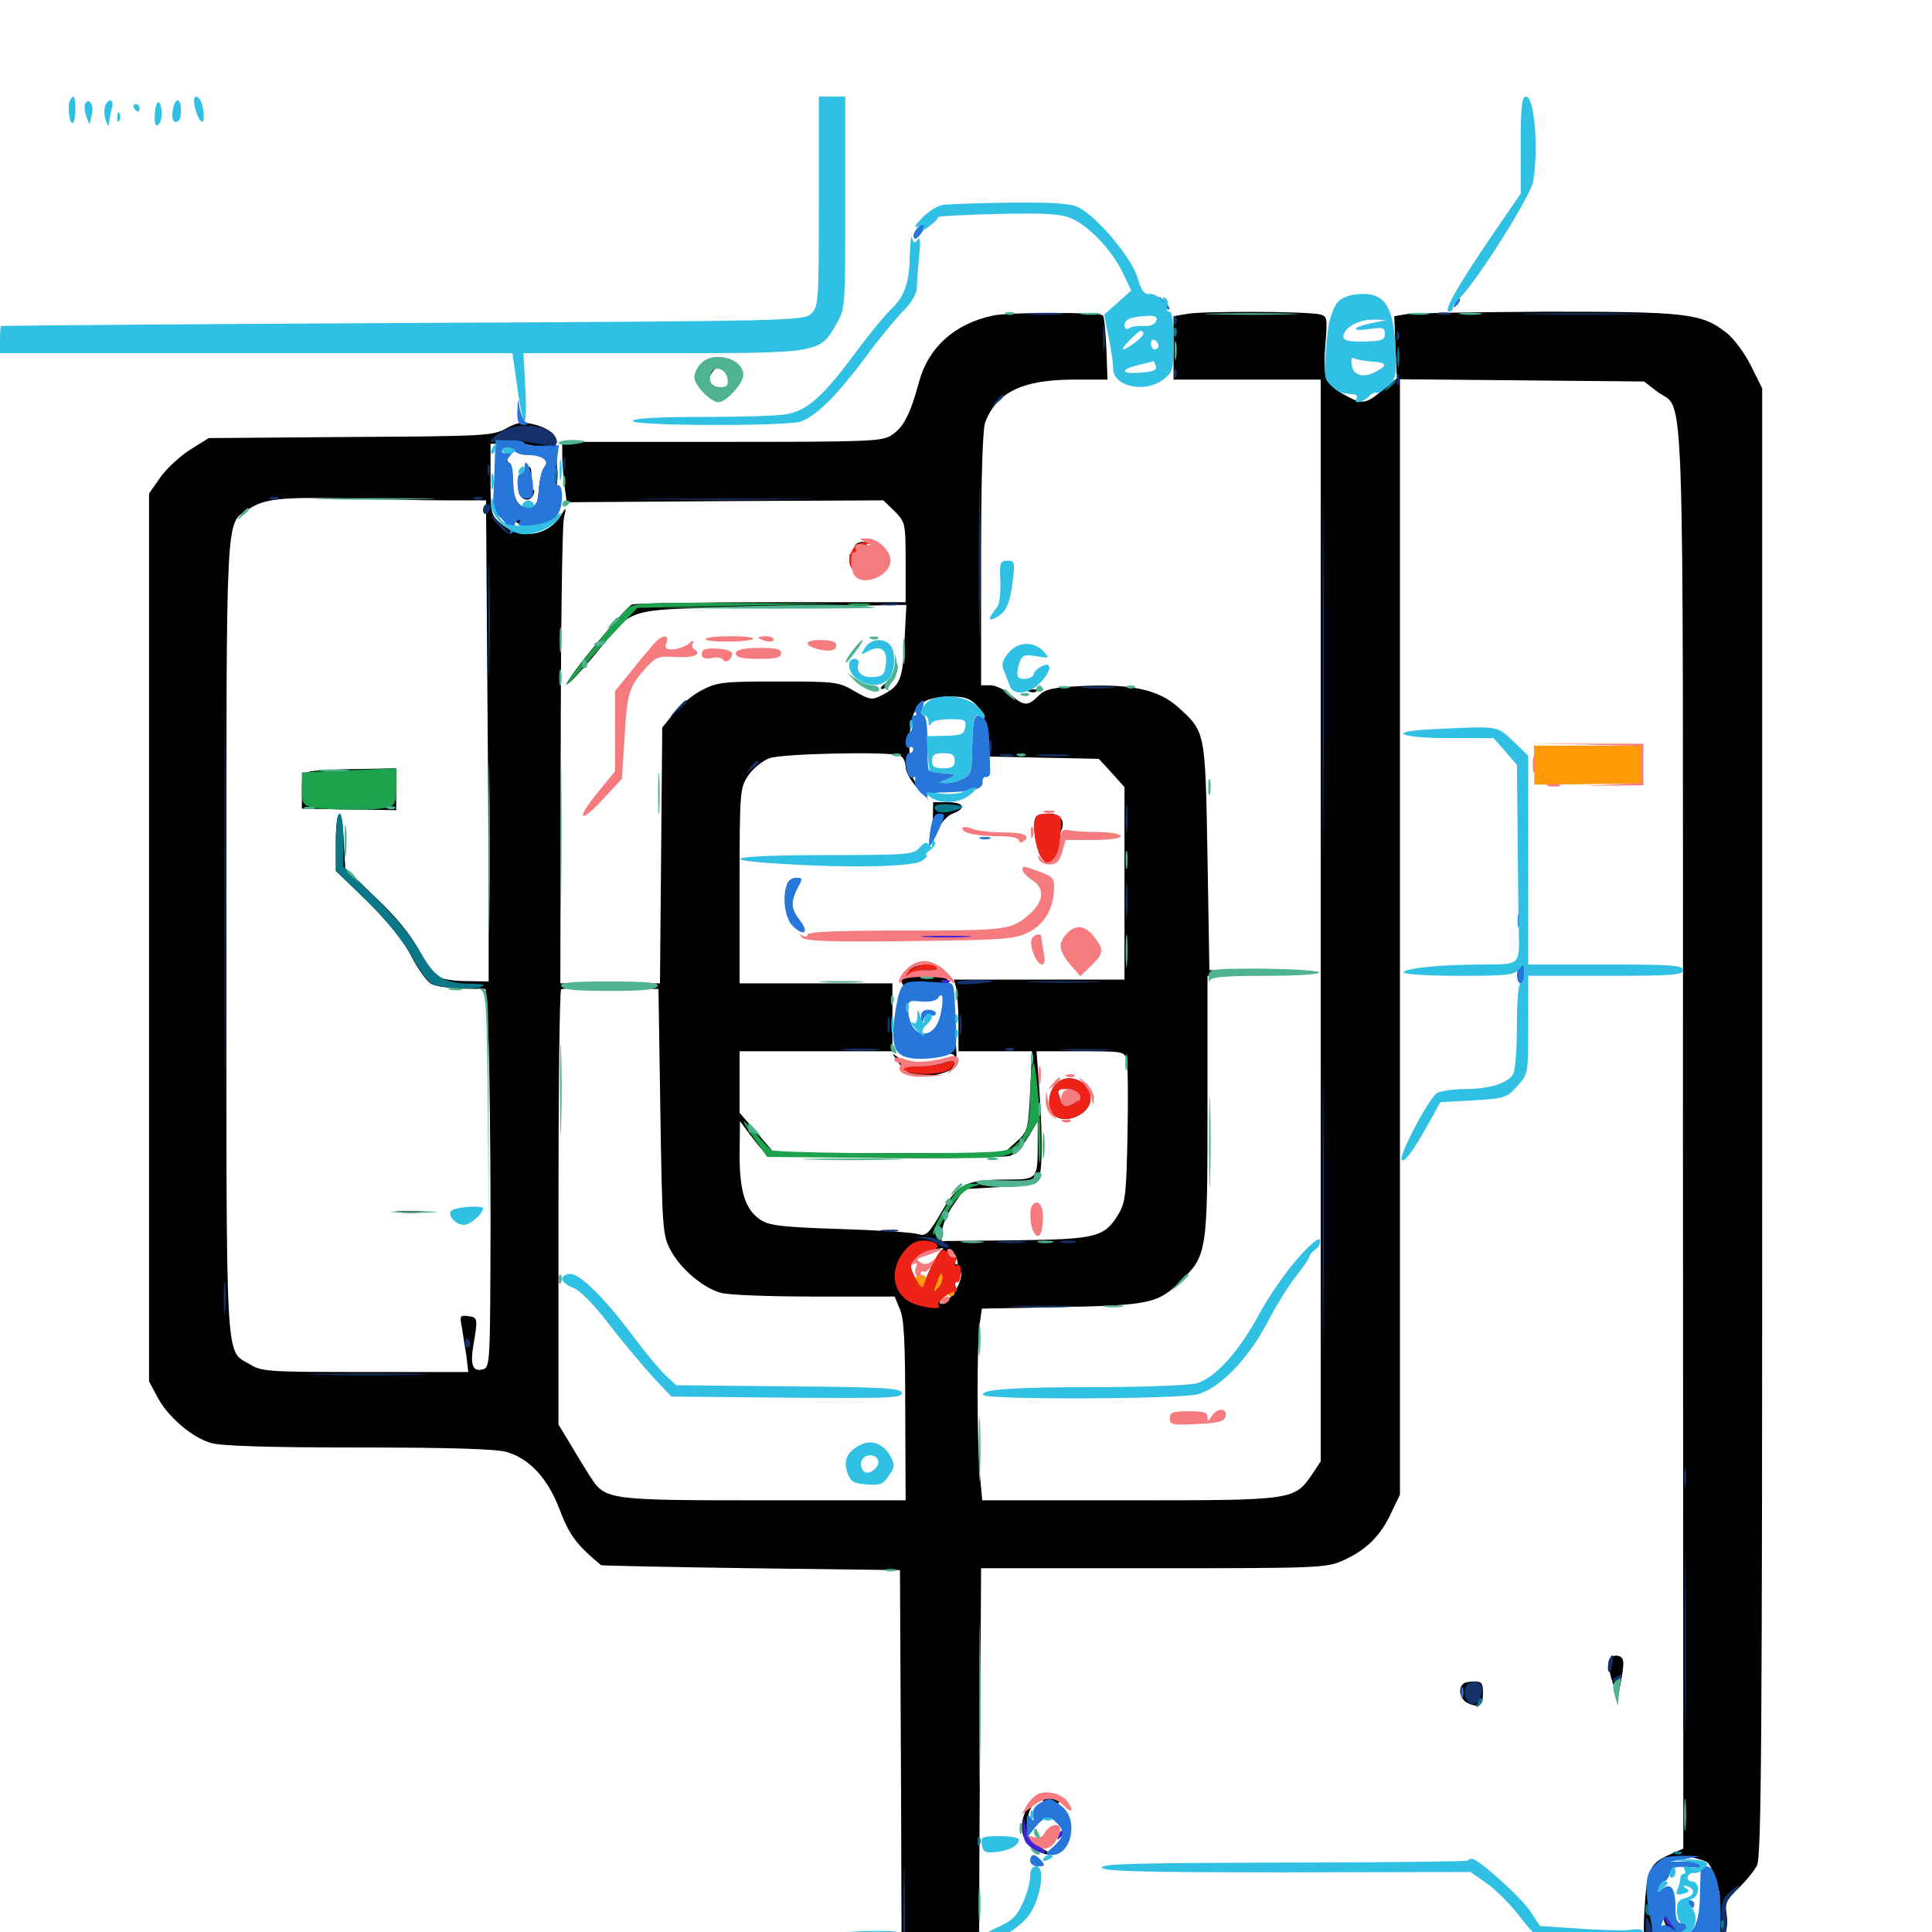 <svg xmlns="http://www.w3.org/2000/svg" viewBox="0 -1000 1000 1000">
	<path fill="#000000" d="M514.258 -836.719C494.336 -832.617 480.469 -820.312 475.586 -801.953C471.094 -785.352 467.578 -778.711 461.523 -774.805C456.641 -771.484 449.805 -771.289 373.633 -771.289H291.016V-764.258C291.016 -760.352 291.602 -753.32 292.188 -748.633L293.359 -740.039L375.391 -740.625L457.227 -741.016L463.086 -735.352C468.555 -729.688 468.75 -729.297 468.75 -708.984V-688.281H399.609C361.523 -688.281 328.906 -687.695 327.148 -687.109C323.633 -685.742 292.188 -647.461 293.555 -646.094C294.141 -645.508 300.195 -651.953 307.227 -660.352C329.688 -687.305 318.945 -684.375 399.414 -685.742L469.141 -686.914L468.164 -668.164C467.188 -648.047 466.016 -645.117 456.641 -640.234C451.367 -637.5 450.391 -637.695 442.383 -642.188C434.18 -647.07 432.617 -647.266 402.734 -647.266C374.219 -647.266 371.094 -646.875 363.281 -642.773C358.594 -640.43 352.148 -634.961 348.828 -630.859L342.773 -623.438L342.188 -557.227L341.602 -491.016H315.82H290.039L290.234 -607.812C290.234 -671.875 291.016 -727.539 291.797 -731.25C293.164 -737.891 293.164 -737.891 290.43 -733.398C283.984 -722.656 269.531 -720.312 259.961 -728.516C253.906 -733.398 253.906 -733.789 253.906 -751.953V-770.312H265.43C277.539 -770.312 283.398 -767.188 274.023 -765.82C268.75 -765.039 268.75 -765.039 274.805 -764.648C281.836 -764.453 284.57 -761.523 281.641 -758.008C280.469 -756.641 279.297 -751.562 278.906 -746.875C278.516 -740.234 277.539 -737.891 274.805 -737.5C269.141 -736.328 265.625 -740.82 265.625 -749.609C265.43 -758.203 260.742 -767.383 258.984 -762.305C257.227 -757.031 256.836 -739.062 258.594 -739.062C259.375 -739.062 259.766 -737.695 259.18 -736.133C258.398 -734.57 258.984 -732.812 260.156 -732.031C261.523 -731.055 261.719 -731.641 260.742 -733.203C259.961 -734.57 261.914 -733.594 265.43 -731.055C271.289 -726.758 272.07 -726.562 279.883 -729.297L288.086 -732.227L288.281 -751.758C288.477 -762.5 287.695 -772.852 286.719 -774.609C285.938 -776.562 281.641 -778.906 277.344 -780.078C270.508 -781.836 268.359 -781.641 262.109 -778.32C255.273 -774.414 251.172 -774.219 181.445 -773.828L108.008 -773.242L98.633 -767.383C93.359 -764.062 86.328 -757.617 83.008 -752.93L77.148 -744.531V-514.844V-284.961L81.445 -276.953C86.914 -266.602 99.219 -256.055 109.18 -253.125C114.258 -251.562 138.867 -250.781 185.547 -250.781C233.789 -250.781 256.836 -250 262.305 -248.438C274.219 -244.922 283.789 -234.57 289.844 -218.164C294.727 -205.469 298.242 -200.586 311.133 -189.844C311.328 -189.648 346.289 -188.867 388.672 -188.281L465.82 -187.305L466.406 -68.75L466.797 50H486.328H505.859L506.25 44.531C506.445 41.602 506.836 17.773 506.836 -8.594C506.836 -34.961 507.227 -86.133 507.422 -122.461L507.812 -188.281H597.266C682.812 -188.281 686.914 -188.477 695.312 -192.383C707.031 -197.656 714.453 -204.883 719.922 -216.602L724.609 -226.367V-515.039V-803.711L787.695 -803.125L850.977 -802.539L857.812 -797.266C872.266 -786.328 871.094 -820.117 871.094 -410.938L871.289 -43.164L863.281 -39.648C853.906 -35.352 852.344 -31.836 851.172 -11.133C850.391 2.734 850.781 5.469 853.906 8.203C856.836 10.938 857.422 14.648 857.422 30.859V50H869.141H880.859V32.422C880.859 16.992 881.25 14.648 884.766 12.891C890.82 9.57 895.117 -0.391 893.75 -8.594C892.773 -14.844 893.359 -16.406 899.609 -22.461C903.516 -26.172 907.812 -31.445 909.375 -34.375C911.719 -38.867 912.109 -95.703 912.109 -419.336V-799.023L906.25 -810.742C902.734 -817.773 897.266 -825 893.164 -828.125C880.469 -837.891 872.266 -838.672 800.781 -838.672C764.844 -838.477 732.227 -837.891 728.516 -837.5L721.68 -836.328L722.266 -820.312L723.047 -804.102L715.625 -798.047C706.641 -790.625 705.078 -790.43 695.117 -796.094C685.938 -801.172 684.57 -805.273 686.133 -823.047C687.109 -835.547 686.914 -836.328 683.008 -837.305C676.367 -838.867 622.07 -839.062 614.258 -837.5L607.422 -836.328V-819.922V-803.516H645.508H683.594V-523.438V-243.555L679.297 -237.109C669.922 -223.438 669.922 -223.438 584.766 -223.438H508.398L507.031 -238.672C505.664 -257.617 505.664 -303.906 507.031 -314.453L508.203 -322.656L549.414 -323.438C595.117 -324.414 599.609 -325.391 611.133 -336.914C624.805 -350.391 625 -351.367 625 -427.148V-494.922L651.953 -495.312L678.711 -495.703L652.344 -496.875L625.977 -497.852L625 -556.445C623.828 -621.875 624.023 -621.094 609.766 -633.984C599.805 -642.969 585.742 -646.094 560.352 -644.922C544.531 -644.141 541.016 -643.359 537.5 -639.844C532.031 -634.375 530.078 -634.375 523.047 -640.43C519.922 -643.164 515.234 -645.312 512.5 -645.312H507.812V-710.547C507.812 -752.148 508.594 -777.93 509.961 -781.445C515.82 -796.875 529.102 -803.32 554.688 -803.516H573.242L572.656 -819.727C572.266 -828.516 571.484 -836.133 570.898 -836.719C569.336 -838.477 522.656 -838.477 514.258 -836.719ZM231.641 -741.016H251.562L252.148 -657.617C252.539 -611.523 252.93 -555.664 252.93 -533.008V-491.992L240.82 -492.188C233.984 -492.188 227.344 -493.555 225.586 -494.922C224.023 -496.289 219.922 -502.539 216.406 -508.789C212.695 -516.016 204.492 -525.977 194.531 -535.352L178.711 -550.586L177.93 -564.648C177.148 -583.398 173.828 -583.008 173.828 -564.062V-549.219L190.234 -533.398C200.781 -522.852 208.789 -513.086 212.891 -505.078C216.406 -498.242 221.094 -491.797 223.438 -490.625C225.586 -489.453 232.812 -488.477 239.453 -488.281L251.367 -488.086L252.734 -464.648C253.32 -451.758 253.906 -407.617 253.906 -366.797C253.711 -293.359 253.711 -292.188 249.805 -291.211C244.727 -289.844 243.359 -293.555 244.922 -303.125C247.461 -317.773 247.266 -318.164 242.383 -318.75C238.086 -319.336 237.891 -318.945 239.062 -312.891C239.648 -309.375 240.625 -302.734 241.406 -298.242L242.383 -289.844H189.062C139.648 -289.844 135.352 -290.039 129.492 -293.75C116.406 -301.562 117.188 -287.891 117.188 -514.453C117.188 -739.648 116.602 -728.516 128.516 -736.328C136.914 -741.992 145.703 -742.773 179.492 -741.992C197.07 -741.406 220.508 -741.016 231.641 -741.016ZM505.664 -634.766C508.594 -631.641 510.352 -626.758 511.133 -619.336L512.305 -608.398L540.43 -607.812L568.75 -607.227L575.391 -600L582.031 -592.578V-542.773V-492.969H537.891H493.75L494.922 -488.672C495.508 -486.133 496.094 -477.734 496.094 -470.117V-455.859H515.234H534.18L533.203 -435.156C532.227 -414.844 532.031 -414.453 525.781 -408.789L519.531 -403.125H460.156H400.781L391.797 -413.672L382.812 -424.023V-440.039V-455.859H422.461H461.914V-473.438V-491.016H422.461H382.812V-541.602C382.812 -590.82 383.008 -592.188 387.305 -598.633C389.844 -602.344 394.727 -606.25 398.438 -607.617C405.469 -609.961 459.961 -611.133 465.625 -608.984C467.383 -608.398 468.75 -605.664 468.75 -603.125C468.75 -600.586 471.484 -595.703 474.805 -592.188L480.859 -585.742L475.781 -592.188C471.289 -598.047 470.703 -600.586 470.703 -613.867C470.703 -633.984 475.195 -639.258 492.383 -639.453C499.219 -639.453 502.344 -638.477 505.664 -634.766ZM341.797 -424.609C342.773 -363.672 342.969 -360.742 347.07 -352.93C352.344 -343.164 363.867 -333.398 373.047 -330.859C376.758 -329.688 398.633 -328.906 421.484 -328.906H463.086L465.82 -322.266C467.969 -317.383 468.555 -304.688 468.555 -269.531L468.75 -223.438H395.312C314.258 -223.438 313.281 -223.633 305.469 -235.742C303.32 -239.062 298.633 -246.68 295.312 -252.344L289.062 -262.695V-374.609C289.062 -436.133 289.648 -487.109 290.43 -487.891C291.211 -488.477 302.734 -488.867 316.211 -488.672L340.82 -488.086ZM583.203 -451.172C583.789 -448.633 583.984 -431.25 583.594 -412.5C583.008 -382.812 582.617 -377.93 579.102 -371.875C571.68 -359.57 567.969 -358.594 525.391 -358.008L487.305 -357.617L487.695 -363.281C487.891 -366.211 490.625 -372.461 493.75 -376.758L499.219 -384.57L517.188 -385.547C526.953 -386.133 535.938 -387.5 536.914 -388.477C539.453 -391.016 539.844 -407.031 538.086 -433.984L536.523 -455.859H559.18C581.641 -455.859 582.031 -455.859 583.203 -451.172ZM394.141 -405.273C397.266 -401.562 400.195 -401.367 458.008 -400.781C491.406 -400.391 520.508 -400.977 522.852 -401.758C525.391 -402.734 529.492 -407.031 532.227 -411.523L537.109 -419.727V-407.617C537.109 -389.844 536.914 -389.453 521.68 -389.453C500 -389.453 495.898 -387.5 487.305 -372.656C480.469 -360.938 479.297 -359.961 474.805 -361.328C472.07 -362.109 453.906 -363.281 434.57 -363.867C404.883 -364.844 398.242 -365.625 393.75 -368.555C385.742 -373.828 382.812 -383.008 382.812 -402.539L383.008 -419.727L386.914 -414.453C389.062 -411.719 392.188 -407.422 394.141 -405.273ZM487.109 -352.734C485.352 -351.367 480.078 -341.211 478.125 -334.766C477.539 -332.812 476.172 -333.984 473.828 -338.281C470.703 -344.531 470.703 -345.117 473.633 -348.438C476.562 -351.758 480.273 -353.125 487.305 -353.906C488.477 -354.102 488.477 -353.711 487.109 -352.734ZM494.922 -349.219C496.68 -344.531 495.312 -344.141 492.578 -348.438C491.211 -350.586 491.016 -352.344 491.992 -352.344C492.969 -352.344 494.336 -350.977 494.922 -349.219ZM494.727 -332.227C492.578 -328.906 489.453 -325.781 487.695 -325.391C485.352 -325 486.328 -326.562 490.234 -330.664C493.555 -333.789 496.094 -338.086 496.289 -340.039C496.289 -341.992 496.875 -342.578 497.461 -341.016C497.852 -339.648 496.68 -335.742 494.727 -332.227ZM486.523 -334.18C487.891 -335.547 488.477 -337.109 487.891 -337.695C487.305 -338.281 486.133 -337.305 485.547 -335.352C484.375 -332.617 484.57 -332.422 486.523 -334.18ZM883.789 -35.938C886.523 -33.789 891.406 -18.359 889.844 -16.992C889.258 -16.406 888.281 -18.164 887.695 -20.703C885.547 -29.297 881.641 -26.367 882.031 -16.602C882.227 -10.742 881.25 -6.445 879.102 -3.906C876.172 -0.391 876.172 -0.391 880.859 -1.562C884.57 -2.539 884.961 -2.539 882.617 -0.977C880.859 0.195 875.977 1.562 871.68 2.344C864.648 3.32 863.281 2.93 860.742 -0.977C858.984 -3.516 857.422 -7.812 857.227 -10.547C855.273 -32.227 860.547 -41.016 874.023 -38.867C878.125 -38.281 882.617 -36.914 883.789 -35.938ZM860.156 5.078C862.109 7.617 861.914 7.617 858.984 5.273C857.031 3.906 855.469 1.172 855.664 -0.586C855.664 -3.125 855.859 -3.32 856.836 -0.781C857.422 0.781 858.984 3.516 860.156 5.078ZM890.625 1.172C890.625 3.32 882.812 10.938 880.664 10.938C879.883 10.938 881.445 8.398 884.375 5.273C890.625 -1.367 890.625 -1.367 890.625 1.172ZM870.508 6.25C871.289 5.664 870.117 5.078 867.969 5.273C865.82 5.273 865.234 5.859 866.797 6.445C868.164 7.031 869.922 6.836 870.508 6.25ZM875.586 12.305C876.758 11.719 875.391 11.328 872.07 11.328C868.945 11.328 867.773 11.719 869.727 12.305C871.484 12.695 874.219 12.695 875.586 12.305ZM162.695 -600.977C156.445 -600.195 156.25 -599.805 156.25 -590.82V-581.445L180.664 -581.055L205.078 -580.664V-591.406V-602.344L187.109 -601.953C177.148 -601.953 166.016 -601.367 162.695 -600.977ZM206.641 -372.461C203.125 -372.852 205.469 -373.242 211.914 -373.242C218.359 -373.242 221.289 -372.852 218.359 -372.461C215.43 -372.07 210.156 -372.07 206.641 -372.461ZM482.812 -574.609L482.617 -564.258L485.547 -570.703C487.109 -574.219 490.43 -577.93 493.164 -578.906C500.391 -581.641 499.023 -584.766 490.625 -584.766H483.008ZM536.523 -577.539C533.008 -574.023 537.695 -553.516 541.992 -553.516C543.555 -553.516 544.922 -555.273 544.922 -557.617C544.922 -559.766 545.703 -561.133 546.68 -560.547C547.656 -559.766 548.242 -560.938 547.852 -562.695C547.656 -564.648 548.047 -567.773 549.023 -569.531C551.758 -574.609 549.023 -578.906 543.164 -578.906C540.234 -578.906 537.109 -578.32 536.523 -577.539ZM470.312 -498.633C460.938 -493.359 470.117 -483.008 482.617 -484.57L490.234 -485.742V-478.711C490.234 -474.805 489.453 -469.531 488.281 -466.602C486.719 -462.305 485.547 -461.914 481.055 -462.891C477.93 -463.672 474.805 -464.648 473.633 -465.43C472.656 -466.016 470.898 -466.602 469.727 -466.602C468.75 -466.602 467.773 -470.312 467.578 -474.805C467.383 -486.719 465.43 -487.109 463.867 -475.586C462.891 -467.969 463.281 -464.453 466.211 -459.57C469.727 -453.516 469.922 -453.516 482.031 -454.492C495.117 -455.469 497.852 -453.711 488.086 -450.195C479.297 -447.07 472.266 -447.461 466.797 -451.367L461.914 -454.688L465.039 -450C466.797 -447.266 470.312 -444.336 472.852 -443.359C478.516 -441.406 493.359 -444.922 494.727 -448.633C496.289 -452.734 492.578 -483.203 490.234 -486.133C488.672 -487.891 488.672 -489.062 490.234 -490.039C493.555 -491.992 484.18 -500.781 478.516 -500.781C475.781 -500.586 472.07 -499.805 470.312 -498.633ZM475.781 -460.352C472.852 -459.57 472.656 -458.984 474.805 -457.617C476.367 -456.641 476.562 -455.859 475.391 -455.859C474.219 -455.859 472.266 -457.031 471.094 -458.398C469.531 -460.352 470.117 -460.938 474.219 -461.133C477.539 -461.133 478.125 -460.938 475.781 -460.352ZM546.289 -438.672C542.383 -434.375 541.992 -426.367 545.312 -423.047C550.977 -417.383 564.453 -423.242 564.453 -431.25C564.453 -440.625 552.539 -445.508 546.289 -438.672ZM559.18 -437.695C564.062 -434.18 562.305 -425.977 556.25 -423.828C548.828 -421.289 544.922 -423.633 544.922 -430.273C544.922 -438.672 552.539 -442.773 559.18 -437.695ZM552.734 -437.5C552.734 -439.062 556.445 -438.281 557.617 -436.328C558.203 -435.156 557.422 -434.961 555.859 -435.547C554.102 -436.133 552.734 -437.109 552.734 -437.5ZM546.875 -430.078C546.875 -428.32 547.852 -426.172 549.023 -425.586C552.344 -423.438 552.539 -425.195 549.609 -429.297C547.266 -432.617 546.875 -432.617 546.875 -430.078ZM555.664 -428.516C555.078 -427.539 555.469 -426.562 556.445 -426.562C557.617 -426.562 558.594 -427.539 558.594 -428.516C558.594 -429.688 558.203 -430.469 557.812 -430.469C557.227 -430.469 556.25 -429.688 555.664 -428.516ZM860.352 -20.312C858.594 -14.648 860.742 -3.711 864.062 -0.977C867.188 1.562 870.312 -1.367 868.164 -4.688C867.383 -5.859 866.406 -9.961 866.016 -14.062C864.844 -23.047 862.109 -25.977 860.352 -20.312ZM366.211 -813.281C365.43 -812.109 366.406 -811.914 368.555 -812.695C371.875 -813.867 371.875 -813.672 368.75 -809.961C366.797 -807.812 365.234 -804.883 365.43 -803.32C365.43 -801.758 366.211 -802.734 367.383 -805.078C368.359 -807.617 370.898 -810.156 373.047 -810.742C375.195 -811.328 376.367 -812.5 375.781 -813.477C374.414 -815.82 367.773 -815.625 366.211 -813.281ZM269.922 -754.297C268.555 -751.758 267.969 -748.047 268.359 -745.898C269.141 -741.016 274.414 -739.648 276.172 -744.141C276.953 -746.484 276.562 -747.07 274.414 -746.094C272.656 -745.508 271.484 -746.094 271.484 -748.047C271.484 -749.609 272.266 -750.586 273.047 -750C273.828 -749.609 274.805 -751.172 275 -753.906C275.391 -759.766 272.852 -759.961 269.922 -754.297ZM442.578 -717.773C441.797 -716.797 443.164 -716.406 445.312 -716.992C449.805 -718.164 450.391 -719.531 446.484 -719.531C444.922 -719.531 443.164 -718.75 442.578 -717.773ZM439.648 -710.547C439.648 -708.203 441.016 -705.078 442.969 -703.711C445.898 -701.367 446.094 -701.367 444.141 -703.906C442.773 -705.469 441.406 -708.594 440.82 -710.742C440.039 -714.453 439.844 -714.453 439.648 -710.547ZM463.086 -653.906C463.086 -651.758 463.672 -651.172 464.258 -652.734C464.844 -654.102 464.648 -655.859 464.062 -656.445C463.477 -657.227 462.891 -656.055 463.086 -653.906ZM458.203 -646.289C456.055 -644.727 455.273 -643.359 456.445 -643.359C457.617 -643.359 459.57 -644.727 460.938 -646.289C464.062 -650 463.086 -650 458.203 -646.289ZM532.812 -641.992C531.25 -642.578 531.836 -643.164 533.984 -643.164C536.133 -643.359 537.305 -642.773 536.523 -642.188C535.938 -641.602 534.18 -641.406 532.812 -641.992ZM832.812 -140.82C832.227 -139.258 833.008 -134.18 834.57 -129.492L837.305 -121.289L838.672 -127.93C841.016 -140.234 840.82 -142.188 837.305 -142.969C835.547 -143.359 833.398 -142.383 832.812 -140.82ZM757.227 -128.32C754.297 -125.586 756.055 -119.727 760.352 -118.164C766.016 -116.016 767.578 -116.992 767.578 -124.023C767.578 -128.711 766.797 -129.688 763.086 -129.688C760.547 -129.688 757.812 -129.102 757.227 -128.32ZM539.648 -68.75C539.648 -67.383 541.797 -66.016 544.336 -66.016C547.07 -65.82 548.633 -66.602 548.242 -67.969C547.266 -71.094 539.648 -71.875 539.648 -68.75ZM531.445 -63.867C526.758 -54.883 528.906 -45.508 536.328 -42.188C544.141 -38.477 546.68 -39.453 539.062 -43.359C533.594 -45.898 532.031 -48.047 531.641 -52.93C531.25 -56.445 532.031 -60.938 533.203 -63.281C534.375 -65.43 534.766 -67.188 534.375 -67.188C533.789 -67.188 532.617 -65.625 531.445 -63.867ZM417.383 24.219C413.672 28.32 413.086 34.766 416.016 40.43C418.945 45.703 430.273 45.508 435.547 39.844C441.602 33.203 440.43 27.344 432.227 22.852C426.172 19.727 421.094 20.117 417.383 24.219ZM429.688 31.445C429.688 35.352 428.711 36.328 424.805 36.328C421.289 36.328 419.922 35.352 419.922 32.812C419.922 28.125 421.484 26.562 426.172 26.562C428.711 26.562 429.688 27.93 429.688 31.445Z"/>
	<path fill="#ff9906" d="M794.141 -603.906V-593.945H806.836C813.672 -593.945 826.172 -594.141 834.57 -594.336L849.609 -594.531V-604.297V-614.062H821.68H793.945ZM484.961 -336.523C482.617 -330.664 482.812 -330.273 485.547 -333.203C487.305 -334.766 488.281 -337.695 487.891 -339.648C487.5 -341.992 486.523 -341.016 484.961 -336.523ZM474.805 -336.328C477.148 -331.836 477.734 -331.836 479.102 -336.523C479.688 -339.258 479.102 -340.234 476.562 -340.039C473.633 -339.844 473.438 -339.062 474.805 -336.328ZM491.211 -330.859C490.625 -329.883 491.016 -328.906 491.992 -328.906C493.164 -328.906 494.141 -329.883 494.141 -330.859C494.141 -332.031 493.75 -332.812 493.359 -332.812C492.773 -332.812 491.797 -332.031 491.211 -330.859Z"/>
	<path fill="#ef2218" d="M441.406 -715.82C438.477 -710.352 439.062 -706.641 442.969 -703.711C445.898 -701.172 446.094 -701.367 443.555 -704.297C439.844 -709.18 442.383 -717.188 447.852 -718.164L452.148 -718.945L447.852 -719.336C445.312 -719.336 442.578 -717.969 441.406 -715.82ZM536.523 -577.539C534.57 -575.586 534.961 -566.602 537.305 -559.57C541.016 -548.828 548.047 -552.734 548.828 -566.211C549.219 -570.508 549.219 -575.195 549.023 -576.562C548.828 -578.906 538.672 -579.883 536.523 -577.539ZM469.531 -496.484C465.82 -491.992 465.82 -491.992 469.727 -495.117C471.875 -496.68 476.367 -498.047 479.883 -497.852C483.398 -497.656 485.742 -498.242 485.156 -499.023C483.008 -502.539 473.242 -500.781 469.531 -496.484ZM488.281 -449.609C485.547 -448.633 479.297 -448.047 474.219 -448.438C467.188 -448.828 465.625 -448.438 467.188 -446.68C470.117 -442.969 489.062 -443.359 492.188 -447.07C495.508 -451.172 494.141 -451.953 488.281 -449.609ZM546.289 -438.672C542.383 -434.375 541.992 -426.367 545.312 -423.047C550.977 -417.383 564.453 -423.242 564.453 -431.25C564.453 -440.625 552.539 -445.508 546.289 -438.672ZM558.398 -433.789C559.961 -431.641 559.375 -430.664 555.664 -428.906C550.781 -426.758 550.391 -426.953 548.242 -433.008C547.266 -435.547 548.047 -436.328 551.562 -436.328C554.102 -436.328 557.227 -435.156 558.398 -433.789ZM469.336 -353.906C460.547 -344.531 461.133 -332.031 470.508 -326.367C475.781 -323.242 488.477 -321.484 485.742 -324.414C484.375 -325.781 492.383 -332.031 494.531 -331.445C495.312 -331.055 495.312 -332.422 494.727 -334.18C493.945 -335.938 494.336 -336.914 495.312 -336.328C496.289 -335.742 497.07 -337.695 497.266 -340.82C497.461 -344.141 496.68 -345.898 495.508 -345.117C494.336 -344.336 493.945 -345.117 494.727 -347.266C495.508 -349.023 495.312 -350.195 494.336 -349.414C493.164 -348.828 491.797 -349.609 490.82 -351.172C489.844 -352.734 488.281 -353.516 487.109 -352.734C485.352 -351.367 480.078 -341.211 478.125 -334.766C477.539 -332.812 476.172 -333.984 473.828 -338.281C470.703 -344.531 470.703 -345.117 473.633 -348.438C475.586 -350.586 478.906 -352.344 481.25 -352.734C487.5 -353.711 486.133 -357.227 479.492 -357.812C475.195 -358.203 472.266 -357.031 469.336 -353.906ZM485.547 -333.203C482.812 -330.273 482.617 -330.664 484.961 -336.523C486.523 -341.016 487.5 -341.992 487.891 -339.648C488.281 -337.695 487.305 -334.766 485.547 -333.203Z"/>
	<path fill="#1ca14c" d="M324.609 -684.961C319.531 -680.469 292.969 -647.461 292.969 -645.703C293.164 -644.922 296.875 -648.828 301.367 -654.102C305.859 -659.57 314.062 -668.75 319.727 -674.609L329.883 -685.352L382.227 -686.523L434.57 -687.5L381.641 -687.891C333.594 -688.281 328.125 -687.891 324.609 -684.961ZM440.039 -686.914C436.914 -687.305 439.062 -687.695 444.336 -687.695C449.805 -687.695 452.148 -687.305 449.805 -686.914C447.266 -686.523 442.969 -686.523 440.039 -686.914ZM171.484 -600.977L156.25 -600.195V-591.797C156.25 -583.789 156.641 -583.203 162.305 -582.031C170.117 -580.469 194.922 -580.469 200.781 -582.031C204.492 -583.203 205.078 -584.57 205.078 -592.773V-602.344L195.898 -601.953C190.625 -601.758 179.688 -601.172 171.484 -600.977ZM534.57 -449.414C533.789 -447.461 533.203 -439.648 533.203 -432.227C533.203 -417.969 531.445 -412.305 524.805 -406.641C521.289 -403.516 515.234 -403.125 461.133 -403.125C428.32 -403.125 400.391 -403.906 399.414 -404.688C398.242 -405.469 394.531 -409.375 391.016 -413.477C383.008 -422.852 383.008 -420.898 391.016 -409.766L397.07 -401.172L440.234 -400.781C464.062 -400.391 491.992 -400.391 502.539 -400.586C523.438 -400.781 526.172 -402.148 533.398 -413.867L537.109 -419.727L537.5 -406.055C537.695 -398.438 538.086 -395.703 538.477 -400.195C539.453 -412.5 536.328 -453.32 534.57 -449.414ZM493.555 -381.25C487.891 -373.633 481.836 -362.109 483.008 -360.938C483.398 -360.547 485.742 -364.062 488.281 -368.75C493.359 -378.711 499.023 -384.766 504.883 -386.133C507.812 -386.914 507.617 -387.109 503.516 -387.305C499.609 -387.5 496.875 -385.742 493.555 -381.25ZM417.383 24.219C413.086 28.906 413.086 37.109 417.188 41.211C421.875 45.898 431.445 44.141 436.133 38.086C441.016 31.445 439.258 25.586 431.25 22.852C423.047 19.922 421.094 20.117 417.383 24.219ZM429.688 31.641C429.688 35.352 428.711 36.328 425 36.328C418.164 36.328 416.602 32.422 421.68 28.125C426.953 24.023 429.688 25 429.688 31.641Z"/>
	<path fill="#143269" d="M532.812 -837.305C528.125 -837.695 531.836 -838.086 541.016 -838.086C550.195 -838.086 553.906 -837.695 549.414 -837.305C544.727 -836.914 537.305 -836.914 532.812 -837.305ZM744.727 -837.305C742.773 -837.891 743.945 -838.281 747.07 -838.281C750.391 -838.281 751.758 -837.891 750.586 -837.305C749.219 -836.914 746.484 -836.914 744.727 -837.305ZM793.555 -837.305C779.688 -837.5 791.016 -837.891 818.359 -837.891C845.703 -837.891 857.031 -837.5 843.359 -837.305C829.492 -836.914 807.227 -836.914 793.555 -837.305ZM607.617 -833.594C607.617 -831.445 608.203 -830.859 608.789 -832.422C609.375 -833.789 609.18 -835.547 608.594 -836.133C608.008 -836.914 607.422 -835.742 607.617 -833.594ZM570.898 -825C570.898 -819.141 571.289 -816.602 571.68 -819.727C572.07 -822.656 572.07 -827.344 571.68 -830.469C571.289 -833.398 570.898 -830.859 570.898 -825ZM722.852 -825.781C722.852 -823.633 723.438 -823.047 724.023 -824.609C724.609 -825.977 724.414 -827.734 723.828 -828.32C723.242 -829.102 722.656 -827.93 722.852 -825.781ZM607.617 -806.25C607.617 -804.102 608.203 -803.516 608.789 -805.078C609.375 -806.445 609.18 -808.203 608.594 -808.789C608.008 -809.57 607.422 -808.398 607.617 -806.25ZM723.047 -803.516C723.047 -800.781 723.438 -799.805 724.023 -801.172C724.414 -802.344 724.414 -804.688 724.023 -806.055C723.438 -807.227 723.047 -806.25 723.047 -803.516ZM684.57 -651.172C684.57 -568.945 684.766 -535.352 684.961 -576.367C685.352 -617.578 685.352 -684.766 684.961 -725.781C684.766 -766.992 684.57 -733.398 684.57 -651.172ZM515.43 -792.383C512.891 -789.258 513.086 -789.062 516.211 -791.602C519.336 -794.141 520.312 -795.703 518.75 -795.703C518.359 -795.703 516.797 -794.141 515.43 -792.383ZM259.375 -776.562C252.93 -772.656 252.148 -769.727 258.203 -772.07C260.547 -772.852 267.383 -772.461 274.219 -771.094C286.719 -768.555 289.453 -768.945 287.891 -773.047C285.156 -780.078 268.555 -782.031 259.375 -776.562ZM506.641 -708.789C506.641 -674.414 507.031 -660.547 507.227 -678.125C507.617 -695.703 507.617 -723.828 507.227 -740.625C507.031 -757.422 506.641 -743.164 506.641 -708.789ZM291.406 -759.57C291.406 -756.445 291.797 -755.273 292.383 -757.227C292.773 -758.984 292.773 -761.719 292.383 -763.086C291.797 -764.258 291.406 -762.891 291.406 -759.57ZM252.344 -756.641C252.344 -753.906 252.734 -752.93 253.32 -754.297C253.711 -755.469 253.711 -757.812 253.32 -759.18C252.734 -760.352 252.344 -759.375 252.344 -756.641ZM140.234 -741.602C138.672 -742.188 139.258 -742.773 141.406 -742.773C143.555 -742.969 144.727 -742.383 143.945 -741.797C143.359 -741.211 141.602 -741.016 140.234 -741.602ZM245.703 -741.602C244.141 -742.188 244.727 -742.773 246.875 -742.773C249.023 -742.969 250.195 -742.383 249.414 -741.797C248.828 -741.211 247.07 -741.016 245.703 -741.602ZM336.523 -741.602C315.234 -741.797 332.617 -741.992 375 -741.992C417.383 -741.992 434.766 -741.797 413.672 -741.602C392.383 -741.211 357.617 -741.211 336.523 -741.602ZM250 -735.938C250 -734.375 250.977 -733.594 251.953 -734.18C253.125 -734.766 253.906 -736.133 253.906 -737.305C253.906 -738.281 253.125 -739.062 251.953 -739.062C250.977 -739.062 250 -737.695 250 -735.938ZM257.812 -728.32C260.352 -725.586 262.891 -723.438 263.281 -723.438C263.867 -723.438 262.305 -725.586 259.766 -728.32C257.227 -731.055 254.688 -733.203 254.297 -733.203C253.711 -733.203 255.273 -731.055 257.812 -728.32ZM252.734 -678.516C252.734 -652.148 253.125 -641.406 253.32 -654.688C253.711 -667.773 253.711 -689.258 253.32 -702.539C253.125 -715.625 252.734 -704.883 252.734 -678.516ZM116.211 -535.938C116.211 -437.695 116.406 -397.461 116.602 -446.484C116.992 -495.703 116.992 -576.172 116.602 -625.195C116.406 -674.414 116.211 -634.18 116.211 -535.938ZM456.641 -686.914C454.102 -687.305 456.055 -687.695 460.938 -687.695C465.82 -687.695 467.773 -687.305 465.43 -686.914C462.891 -686.523 458.984 -686.523 456.641 -686.914ZM561.133 -643.945C557.031 -644.336 560.352 -644.727 568.359 -644.727C576.367 -644.727 579.688 -644.336 575.781 -643.945C571.68 -643.555 565.039 -643.555 561.133 -643.945ZM350.391 -633.203L346.68 -628.711L351.172 -632.422C355.273 -635.938 356.445 -637.5 354.883 -637.5C354.492 -637.5 352.539 -635.547 350.391 -633.203ZM512.109 -613.086C512.109 -609.961 512.5 -608.789 513.086 -610.742C513.477 -612.5 513.477 -615.234 513.086 -616.602C512.5 -617.773 512.109 -616.406 512.109 -613.086ZM518.164 -608.789C516.211 -609.375 517.383 -609.766 520.508 -609.766C523.828 -609.766 525.195 -609.375 524.023 -608.789C522.656 -608.398 519.922 -608.398 518.164 -608.789ZM537.695 -608.789C533.594 -609.18 536.914 -609.57 544.922 -609.57C552.93 -609.57 556.25 -609.18 552.344 -608.789C548.242 -608.398 541.602 -608.398 537.695 -608.789ZM388.477 -602.93C385.938 -599.805 386.133 -599.609 389.258 -602.148C391.016 -603.516 392.578 -605.078 392.578 -605.469C392.578 -607.031 391.016 -606.055 388.477 -602.93ZM582.617 -575.977C582.617 -569.531 583.008 -567.188 583.398 -570.703C583.789 -574.219 583.789 -579.492 583.398 -582.422C583.008 -585.352 582.617 -582.422 582.617 -575.977ZM582.617 -533.984C582.617 -525.977 583.008 -522.656 583.398 -526.758C583.789 -530.664 583.789 -537.305 583.398 -541.406C583.008 -545.312 582.617 -541.992 582.617 -533.984ZM495.312 -491.406C495.898 -492.383 500.977 -492.773 506.445 -492.773C517.383 -492.578 515.82 -491.602 502.539 -490.625C498.047 -490.234 494.922 -490.625 495.312 -491.406ZM534.766 -491.602C525.781 -491.797 532.617 -492.188 549.805 -492.188C566.992 -492.188 574.219 -491.797 566.016 -491.602C557.812 -491.211 543.75 -491.211 534.766 -491.602ZM684.57 -372.852C684.57 -307.422 684.766 -280.859 684.961 -313.867C685.352 -347.07 685.352 -400.586 684.961 -433.008C684.766 -465.43 684.57 -438.477 684.57 -372.852ZM496.68 -469.531C496.68 -464.648 497.07 -462.695 497.461 -465.234C497.852 -467.578 497.852 -471.484 497.461 -474.023C497.07 -476.367 496.68 -474.414 496.68 -469.531ZM459.375 -469.531C459.375 -465.82 459.766 -464.258 460.352 -466.211C460.742 -467.969 460.742 -471.094 460.352 -473.047C459.766 -474.805 459.375 -473.242 459.375 -469.531ZM437.109 -456.445C432.422 -456.836 436.133 -457.227 445.312 -457.227C454.492 -457.227 458.203 -456.836 453.711 -456.445C449.023 -456.055 441.602 -456.055 437.109 -456.445ZM521.094 -456.445C519.531 -457.031 520.117 -457.617 522.266 -457.617C524.414 -457.812 525.586 -457.227 524.805 -456.641C524.219 -456.055 522.461 -455.859 521.094 -456.445ZM551.367 -456.445C545.117 -456.836 549.805 -457.031 561.523 -457.031C573.438 -457.031 578.516 -456.836 572.852 -456.445C567.188 -456.055 557.617 -456.055 551.367 -456.445ZM456.641 -362.695C454.102 -363.086 455.664 -363.477 459.961 -363.477C464.258 -363.672 466.211 -363.281 464.453 -362.695C462.5 -362.305 458.984 -362.305 456.641 -362.695ZM478.516 -358.789C481.25 -358.203 484.18 -357.031 485.352 -356.055C486.328 -355.078 488.477 -354.297 490.234 -354.297C491.992 -354.492 491.406 -355.469 488.281 -357.227C485.547 -358.789 481.25 -359.961 478.516 -359.766L473.633 -359.57ZM517.188 -356.836C513.672 -357.227 516.406 -357.617 523.438 -357.617C530.469 -357.617 533.203 -357.227 529.883 -356.836C526.367 -356.445 520.508 -356.445 517.188 -356.836ZM549.414 -356.836C547.461 -357.422 549.023 -357.812 552.734 -357.812C556.445 -357.812 558.008 -357.422 556.25 -356.836C554.297 -356.445 551.172 -356.445 549.414 -356.836ZM115.82 -327.93C115.82 -320.508 116.211 -317.578 116.602 -321.68C116.992 -325.586 116.992 -331.836 116.602 -335.352C116.211 -338.672 115.82 -335.547 115.82 -327.93ZM525.977 -323.633C517.578 -323.828 524.023 -324.219 540.039 -324.219C556.25 -324.219 563.086 -323.828 555.273 -323.633C547.461 -323.242 534.375 -323.242 525.977 -323.633ZM240.82 -304.492C240.82 -302.93 241.602 -302.148 242.578 -302.734C243.555 -303.32 243.75 -304.688 243.164 -305.664C241.406 -308.203 240.82 -307.812 240.82 -304.492ZM164.453 -288.477C150.781 -288.672 162.5 -289.062 190.43 -289.062C218.359 -289.062 229.492 -288.672 215.234 -288.477C200.977 -288.086 178.125 -288.086 164.453 -288.477ZM871.68 -235.156C871.68 -230.273 872.07 -228.32 872.461 -230.859C872.852 -233.203 872.852 -237.109 872.461 -239.648C872.07 -241.992 871.68 -240.039 871.68 -235.156ZM872.07 -149.219C872.07 -106.836 872.266 -89.453 872.461 -110.742C872.852 -131.836 872.852 -166.602 872.461 -187.891C872.266 -208.984 872.07 -191.602 872.07 -149.219ZM832.812 -140.43C832.227 -138.867 832.031 -136.523 832.422 -135.156C833.008 -133.789 833.789 -134.961 834.375 -138.086C835.547 -143.75 834.57 -145.117 832.812 -140.43ZM835.938 -131.641C834.18 -130.469 833.984 -129.688 835.352 -129.688C836.523 -129.688 838.281 -130.664 838.867 -131.641C840.43 -133.984 839.648 -133.984 835.938 -131.641ZM758.594 -126.758C757.031 -122.656 759.18 -117.969 762.5 -117.969C765.625 -117.969 768.555 -124.609 766.602 -127.734C764.844 -130.664 759.766 -130.078 758.594 -126.758ZM467.578 -7.617C467.578 15.039 467.969 23.828 468.164 12.305C468.555 0.781 468.555 -17.773 468.164 -28.711C467.969 -39.648 467.578 -30.273 467.578 -7.617ZM895.117 -20.508C891.602 -17.578 890.82 -15.039 891.211 -7.031C891.406 0.195 890.625 3.711 887.891 6.836C885.742 9.18 884.961 10.938 885.938 10.938C890.039 10.938 894.922 -0.977 893.555 -8.008C892.578 -13.477 893.164 -15.82 896.68 -19.531C901.953 -25 901.172 -25.586 895.117 -20.508ZM851.758 -3.32C851.562 0.195 852.539 3.125 853.516 3.125C855.859 3.125 855.859 -0.195 853.516 -5.664C852.148 -8.984 851.758 -8.594 851.758 -3.32ZM870.703 14.258C869.141 13.672 869.727 13.086 871.875 13.086C874.023 12.891 875.195 13.477 874.414 14.062C873.828 14.648 872.07 14.844 870.703 14.258ZM858.008 35.352C858.008 43.945 858.398 47.266 858.789 42.578C859.18 38.086 859.18 31.055 858.789 26.953C858.398 23.047 858.008 26.758 858.008 35.352ZM879.492 29.492C879.492 33.789 879.883 35.352 880.273 32.812C880.664 30.469 880.664 26.953 880.273 25C879.688 23.242 879.297 25.195 879.492 29.492Z"/>
	<path fill="#f67b7f" d="M448.242 -719.336C451.562 -717.773 451.562 -717.578 446.875 -718.164C442.969 -718.75 441.992 -718.164 442.969 -716.016C443.555 -714.453 443.164 -713.477 442.188 -714.062C440.234 -715.43 440.039 -705.664 441.992 -702.539C446.094 -695.898 460.938 -701.758 460.938 -709.961C460.938 -715.039 454.102 -721.484 448.828 -721.289C444.531 -721.289 444.531 -721.094 448.242 -719.336ZM338.086 -666.406C335.938 -663.867 330.664 -657.617 326.367 -652.148L318.359 -642.383V-621.68V-600.781L309.375 -589.844C297.656 -575.586 300 -573.047 312.305 -586.523L321.875 -596.875L323.242 -617.773C324.609 -641.211 325.391 -644.141 333.789 -653.711C339.453 -659.961 340.625 -660.547 349.609 -659.961C358.984 -659.375 363.672 -661.328 359.375 -663.867C358.203 -664.648 358.008 -666.211 358.789 -667.383C359.57 -668.75 358.594 -668.555 356.641 -666.992C354.883 -665.43 351.172 -664.062 348.438 -663.867C344.727 -663.867 343.945 -664.453 344.922 -667.188C346.484 -672.07 342.578 -671.484 338.086 -666.406ZM365.234 -669.141C365.234 -667.383 388.086 -667.578 389.844 -669.336C390.625 -670.117 385.352 -670.703 378.32 -670.703C371.094 -670.703 365.234 -670.117 365.234 -669.141ZM392.578 -669.922C392.578 -670.312 394.336 -670.703 396.484 -670.703C398.633 -670.703 400.391 -669.922 400.391 -668.945C400.391 -667.969 398.633 -667.578 396.484 -668.164C394.336 -668.75 392.578 -669.531 392.578 -669.922ZM417.969 -666.992C417.969 -664.648 428.906 -662.109 431.641 -663.867C432.812 -664.453 433.203 -666.016 432.617 -666.992C431.055 -669.336 417.969 -669.336 417.969 -666.992ZM363.281 -661.523C363.281 -659.375 364.648 -658.789 368.164 -659.375C370.898 -659.961 373.633 -659.57 374.219 -658.594C375.586 -656.445 378.906 -658.594 378.906 -661.523C378.906 -663.086 375.781 -664.062 371.094 -664.258C365.234 -664.648 363.281 -663.867 363.281 -661.523ZM380.859 -661.719C380.859 -659.766 383.789 -658.984 392.578 -658.984C401.562 -658.984 404.297 -659.57 404.297 -661.914C404.297 -664.062 401.758 -664.648 392.578 -664.648C383.984 -664.453 380.859 -663.672 380.859 -661.719ZM820.898 -614.648L849.609 -613.867V-604.297V-594.727L834.961 -593.945L820.312 -593.359H835.352L850.586 -593.555V-604.297V-615.039H821.289L791.992 -615.234ZM793.359 -604.297C793.359 -600.586 793.75 -599.023 794.336 -600.977C794.727 -602.734 794.727 -605.859 794.336 -607.812C793.75 -609.57 793.359 -608.008 793.359 -604.297ZM801.367 -593.164C799.414 -593.75 800.586 -594.141 803.711 -594.141C807.031 -594.141 808.398 -593.75 807.227 -593.164C805.859 -592.773 803.125 -592.773 801.367 -593.164ZM540.625 -579.492C539.258 -580.078 540.234 -580.469 542.969 -580.469C545.703 -580.469 546.68 -580.078 545.508 -579.492C544.141 -579.102 541.797 -579.102 540.625 -579.492ZM498.047 -571.289C498.047 -568.75 505.469 -567.188 517.188 -567.188C523.047 -567.188 527.344 -566.406 527.344 -565.039C527.344 -564.062 528.32 -563.672 529.297 -564.258C534.18 -567.188 530.273 -569.141 519.727 -569.141C513.281 -569.141 505.859 -569.922 503.125 -571.094C500.391 -572.07 498.047 -572.266 498.047 -571.289ZM533.594 -569.141C533.594 -566.406 533.984 -565.43 534.57 -566.797C534.961 -567.969 534.961 -570.312 534.57 -571.68C533.984 -572.852 533.594 -571.875 533.594 -569.141ZM548.438 -563.867C547.656 -555.664 542.188 -550.781 538.867 -555.469C537.109 -558.008 536.914 -558.008 537.695 -555.469C538.086 -553.906 540.625 -552.539 543.164 -552.539C546.68 -552.539 548.242 -553.906 549.805 -558.984L551.562 -565.234H565.82C574.023 -565.234 580.078 -566.016 580.078 -567.188C580.078 -568.359 575 -569.141 568.945 -569.336C562.695 -569.336 555.664 -569.727 553.32 -570.312C549.609 -570.898 549.023 -570.117 548.438 -563.867ZM529.297 -549.609C529.297 -548.633 531.445 -546.289 534.18 -544.531C540.625 -540.43 540.43 -533.984 533.789 -527.734C523.828 -518.555 522.461 -518.359 468.945 -518.359C434.375 -518.359 417.969 -517.773 417.969 -516.211C417.969 -515.234 416.797 -514.844 415.625 -515.625C413.672 -516.602 413.672 -516.406 415.234 -514.648C416.992 -512.891 430.664 -512.305 470.898 -512.891C518.555 -513.477 525.195 -513.867 531.836 -517.188C540.234 -521.289 544.922 -528.711 545.508 -539.062C545.898 -545.508 545.312 -546.094 538.086 -548.828C528.711 -552.148 529.297 -551.953 529.297 -549.609ZM500.586 -515.039C506.25 -515.43 501.172 -515.625 489.258 -515.625C477.539 -515.625 472.852 -515.43 479.102 -515.039C485.352 -514.648 494.922 -514.648 500.586 -515.039ZM552.148 -516.797C547.461 -511.719 548.047 -507.812 553.906 -500.781L559.18 -494.727L564.648 -500C571.289 -506.445 571.68 -508.398 566.211 -515.234C561.523 -521.094 556.641 -521.68 552.148 -516.797ZM533.984 -513.867C532.617 -510.352 536.523 -500.781 539.258 -500.781C540.82 -500.781 541.016 -502.93 540.234 -506.836C539.648 -510.156 539.062 -513.672 539.062 -514.648C539.062 -517.383 535.156 -516.602 533.984 -513.867ZM468.75 -497.852C466.211 -495.117 464.844 -492.383 465.43 -491.602C466.211 -491.016 466.797 -491.211 466.797 -492.383C466.797 -494.922 488.477 -495.117 491.797 -492.578C496.484 -488.672 493.945 -493.359 488.867 -497.852C481.836 -504.102 474.609 -504.102 468.75 -497.852ZM485.156 -499.023C485.742 -498.242 483.398 -497.656 479.883 -497.852C476.367 -498.047 472.266 -497.266 470.703 -496.094C468.164 -494.141 468.164 -494.336 470.508 -497.461C473.242 -500.977 483.398 -502.148 485.156 -499.023ZM462.891 -451.758C462.891 -450.781 463.867 -450 465.039 -450C466.016 -450 466.602 -449.219 466.016 -448.242C463.672 -444.727 470.508 -441.992 479.883 -442.773L489.258 -443.359L479.102 -443.75C466.406 -444.141 463.086 -448.047 475.391 -448.047C480.078 -448.047 486.328 -448.828 489.062 -450C494.531 -451.953 495.508 -450.391 491.797 -446.094C489.648 -443.75 489.844 -443.75 492.773 -445.898C497.852 -449.805 497.07 -454.688 491.797 -453.125C481.445 -450.195 474.414 -449.609 468.945 -451.562C465.234 -452.93 462.891 -452.93 462.891 -451.758ZM537.695 -443.164C537.695 -438.867 538.086 -437.305 538.477 -439.844C538.867 -442.188 538.867 -445.703 538.477 -447.656C537.891 -449.414 537.5 -447.461 537.695 -443.164ZM552.344 -442.773C550.781 -443.359 551.367 -443.945 553.516 -443.945C555.664 -444.141 556.836 -443.555 556.055 -442.969C555.469 -442.383 553.711 -442.188 552.344 -442.773ZM544.727 -438.867C542.188 -435.742 542.383 -435.547 545.508 -438.086C548.633 -440.625 549.609 -442.188 548.047 -442.188C547.656 -442.188 546.094 -440.625 544.727 -438.867ZM560.742 -439.258C562.695 -437.109 564.453 -433.594 565.039 -431.445C565.82 -427.734 566.016 -427.734 566.211 -431.641C566.211 -433.789 564.453 -437.305 562.109 -439.453C557.617 -443.164 557.617 -443.164 560.742 -439.258ZM549.609 -433.398C547.656 -428.516 550.391 -426.562 555.664 -428.906C559.375 -430.664 559.961 -431.641 558.398 -433.789C555.469 -437.109 550.977 -437.109 549.609 -433.398ZM541.211 -430.273C541.211 -427.344 542.578 -423.828 544.531 -422.461C547.461 -420.117 547.656 -420.117 545.508 -422.656C544.336 -424.219 542.969 -427.734 542.383 -430.469L541.602 -435.352ZM550.391 -419.336C548.828 -419.922 549.414 -420.508 551.562 -420.508C553.711 -420.703 554.883 -420.117 554.102 -419.531C553.516 -418.945 551.758 -418.75 550.391 -419.336ZM534.57 -376.562C532.617 -374.609 533.008 -365.625 535.156 -362.109C537.695 -358.008 539.453 -360.742 539.844 -369.141C540.039 -375.977 537.5 -379.492 534.57 -376.562ZM481.25 -352.93C478.906 -352.539 475.391 -350.195 473.438 -348.047C471.289 -345.703 470.898 -344.531 472.461 -345.508C474.609 -346.68 475 -346.289 474.023 -343.945C473.438 -342.188 473.633 -340.234 474.609 -339.648C475.781 -338.867 476.562 -339.453 476.562 -340.625C476.562 -341.797 477.344 -342.383 478.125 -341.797C478.906 -341.406 480.859 -342.773 482.422 -345.117C484.57 -348.828 484.57 -349.023 482.227 -347.07C480.469 -345.703 478.32 -345.312 476.562 -346.484C474.219 -347.852 474.414 -348.438 477.539 -349.414C488.672 -353.125 490.43 -354.688 481.25 -352.93ZM490.234 -352.539C490.234 -351.562 491.211 -350 492.188 -349.414C493.359 -348.828 494.141 -349.023 494.141 -350.195C494.141 -351.172 493.359 -352.734 492.188 -353.32C491.211 -353.906 490.234 -353.711 490.234 -352.539ZM487.305 -326.953C486.719 -325.977 486.914 -325 488.086 -325C489.062 -325 490.625 -325.977 491.211 -326.953C491.797 -328.125 491.602 -328.906 490.43 -328.906C489.453 -328.906 487.891 -328.125 487.305 -326.953ZM605.469 -265.82C605.469 -262.5 606.836 -262.305 619.531 -262.891C631.055 -263.477 633.789 -264.258 634.375 -266.992C635.352 -271.484 629.688 -271.289 627.148 -266.992C625.391 -264.062 625.195 -264.062 625 -266.602C625 -268.945 622.852 -269.531 615.234 -269.531C607.031 -269.531 605.469 -268.945 605.469 -265.82ZM536.719 -71.094C534.766 -69.922 532.227 -67.188 531.055 -64.844L528.711 -60.742L534.18 -64.844C540.82 -70.117 545.703 -70.312 550.781 -65.234C555.078 -60.938 556.055 -62.695 552.344 -67.773C549.023 -71.875 541.016 -73.633 536.719 -71.094ZM541.016 -51.758C539.648 -49.023 537.891 -48.438 534.766 -49.219C530.859 -50.195 530.664 -49.805 532.812 -47.266C536.914 -42.188 542.773 -41.797 545.898 -46.289C547.461 -48.633 548.828 -51.562 548.828 -52.93C548.828 -56.836 543.359 -55.859 541.016 -51.758Z"/>
	<path fill="#0b7889" d="M607.617 -827.734C607.617 -825.586 608.203 -825 608.789 -826.562C609.375 -827.93 609.18 -829.688 608.594 -830.273C608.008 -831.055 607.422 -829.883 607.617 -827.734ZM723.242 -815.234C723.242 -810.352 723.633 -808.398 724.023 -810.938C724.414 -813.281 724.414 -817.188 724.023 -819.727C723.633 -822.07 723.242 -820.117 723.242 -815.234ZM718.555 -800.195C716.016 -797.07 716.211 -796.875 719.336 -799.414C722.461 -801.953 723.438 -803.516 721.875 -803.516C721.484 -803.516 719.922 -801.953 718.555 -800.195ZM287.5 -753.711C287.5 -750.586 287.891 -749.414 288.477 -751.367C288.867 -753.125 288.867 -755.859 288.477 -757.227C287.891 -758.398 287.5 -757.031 287.5 -753.711ZM483.789 -581.445C484.57 -579.688 486.914 -579.102 490.625 -579.688C496.484 -580.664 500.195 -582.617 496.875 -583.008C487.695 -584.375 483.008 -583.789 483.789 -581.445ZM173.828 -564.258V-549.414L190.234 -533.398C200.391 -523.242 209.18 -512.5 213.672 -504.102C218.555 -495.508 222.461 -490.625 225.195 -490.039C234.375 -488.281 245.312 -487.695 249.023 -489.258C251.758 -490.234 250 -490.82 243.164 -490.82C229.492 -491.211 224.805 -494.141 217.383 -507.617C213.477 -514.648 204.102 -525.781 194.336 -535.352L177.734 -551.562V-565.234C177.734 -573.047 176.953 -578.906 175.781 -578.906C174.609 -578.906 173.828 -572.656 173.828 -564.258ZM764.844 -118.555C763.672 -115.82 763.867 -115.625 765.82 -117.383C767.188 -118.75 767.773 -120.312 767.188 -120.898C766.602 -121.484 765.43 -120.508 764.844 -118.555ZM506.055 -46.484C506.055 -44.336 506.641 -43.75 507.227 -45.312C507.812 -46.68 507.617 -48.438 507.031 -49.023C506.445 -49.805 505.859 -48.633 506.055 -46.484ZM866.797 -40.43C865.234 -41.016 865.82 -41.602 867.969 -41.602C870.117 -41.797 871.289 -41.211 870.508 -40.625C869.922 -40.039 868.164 -39.844 866.797 -40.43ZM851.562 -11.523C851.562 -9.961 852.344 -8.594 853.516 -8.594C854.492 -8.594 854.883 -9.961 854.297 -11.523C853.516 -13.086 852.734 -14.453 852.344 -14.453C851.953 -14.453 851.562 -13.086 851.562 -11.523ZM890.82 -3.516C890.82 -1.367 891.406 -0.781 891.992 -2.344C892.578 -3.711 892.383 -5.469 891.797 -6.055C891.211 -6.836 890.625 -5.664 890.82 -3.516ZM506.055 2.344C506.055 4.492 506.641 5.078 507.227 3.516C507.812 2.148 507.617 0.391 507.031 -0.195C506.445 -0.977 505.859 0.195 506.055 2.344Z"/>
	<path fill="#4fb38f" d="M521.094 -837.305C519.531 -837.891 520.117 -838.477 522.266 -838.477C524.414 -838.672 525.586 -838.086 524.805 -837.5C524.219 -836.914 522.461 -836.719 521.094 -837.305ZM560.156 -837.305C557.617 -837.695 559.57 -838.086 564.453 -838.086C569.336 -838.086 571.289 -837.695 568.945 -837.305C566.406 -836.914 562.5 -836.914 560.156 -837.305ZM628.516 -837.305C617.383 -837.5 625.977 -837.891 647.461 -837.891C668.945 -837.891 677.93 -837.5 667.578 -837.305C657.227 -836.914 639.648 -836.914 628.516 -837.305ZM730.078 -837.305C727.539 -837.695 729.492 -838.086 734.375 -838.086C739.258 -838.086 741.211 -837.695 738.867 -837.305C736.328 -836.914 732.422 -836.914 730.078 -837.305ZM756.445 -837.305C753.32 -837.695 755.469 -838.086 760.742 -838.086C766.211 -838.086 768.555 -837.695 766.211 -837.305C763.672 -836.914 759.375 -836.914 756.445 -837.305ZM608.008 -818.164C608.008 -813.867 608.398 -812.305 608.789 -814.844C609.18 -817.188 609.18 -820.703 608.789 -822.656C608.203 -824.414 607.812 -822.461 608.008 -818.164ZM362.695 -811.719C360.742 -809.766 359.375 -806.641 359.375 -804.688C359.375 -800.586 367.969 -791.797 371.875 -791.797C375.781 -791.797 384.766 -801.562 384.766 -805.859C384.766 -814.648 368.945 -818.75 362.695 -811.719ZM376.562 -803.906C377.148 -800.781 376.172 -799.609 373.242 -799.609C368.555 -799.609 366.406 -802.539 367.969 -806.641C369.727 -811.133 375.781 -809.18 376.562 -803.906ZM289.062 -770.703C289.062 -771.484 292.188 -772.266 295.898 -772.266C299.609 -772.266 302.734 -771.875 302.734 -771.484C302.734 -771.094 299.609 -770.312 295.898 -769.922C292.188 -769.531 289.062 -769.922 289.062 -770.703ZM291.406 -750.781C291.406 -748.047 291.797 -747.07 292.383 -748.438C292.773 -749.609 292.773 -751.953 292.383 -753.32C291.797 -754.492 291.406 -753.516 291.406 -750.781ZM168.359 -741.602C154.688 -741.797 166.406 -742.188 194.336 -742.188C222.266 -742.188 233.398 -741.797 219.141 -741.602C204.883 -741.211 182.031 -741.211 168.359 -741.602ZM291.016 -738.867C291.016 -737.891 291.992 -737.5 292.969 -738.086C294.141 -738.672 294.922 -739.648 294.922 -740.234C294.922 -740.625 294.141 -741.016 292.969 -741.016C291.992 -741.016 291.016 -740.039 291.016 -738.867ZM124.805 -733.789C122.266 -730.664 122.461 -730.469 125.586 -733.008C127.344 -734.375 128.906 -735.938 128.906 -736.328C128.906 -737.891 127.344 -736.914 124.805 -733.789ZM388.672 -686.328C431.641 -687.305 445.898 -687.109 453.125 -685.547C454.688 -685.156 430.664 -684.961 399.414 -684.961L342.773 -685.156ZM316.211 -677.148C313.672 -674.023 313.867 -673.828 316.992 -676.367C318.75 -677.734 320.312 -679.297 320.312 -679.688C320.312 -681.25 318.75 -680.273 316.211 -677.148ZM289.648 -668.75C289.648 -662.891 290.039 -660.352 290.43 -663.477C290.82 -666.406 290.82 -671.094 290.43 -674.219C290.039 -677.148 289.648 -674.609 289.648 -668.75ZM467.383 -662.891C467.383 -657.031 467.773 -654.492 468.164 -657.617C468.555 -660.547 468.555 -665.234 468.164 -668.359C467.773 -671.289 467.383 -668.75 467.383 -662.891ZM450.781 -669.336C449.219 -669.922 449.805 -670.508 451.953 -670.508C454.102 -670.703 455.273 -670.117 454.492 -669.531C453.906 -668.945 452.148 -668.75 450.781 -669.336ZM307.617 -666.602C307.031 -665.82 308.008 -665.43 309.57 -665.625C313.672 -666.211 315.039 -668.164 311.523 -668.164C309.766 -668.164 308.008 -667.383 307.617 -666.602ZM442.969 -665.43C439.453 -661.328 436.914 -657.031 438.086 -657.031C438.477 -657.031 440.625 -659.766 442.969 -662.891C447.852 -669.336 447.656 -670.898 442.969 -665.43ZM463.086 -656.641C463.086 -653.711 461.523 -650 459.766 -648.242C457.422 -645.898 457.031 -644.531 458.789 -643.164C459.961 -642.188 460.547 -641.992 459.961 -642.773C459.375 -643.359 460.352 -645.508 462.109 -647.461C463.867 -649.414 464.844 -653.125 464.258 -656.445L463.477 -661.914ZM301.367 -656.055C301.367 -654.492 302.148 -653.711 303.125 -654.297C304.102 -654.883 304.297 -656.25 303.711 -657.227C301.953 -659.766 301.367 -659.375 301.367 -656.055ZM289.453 -649.219C289.453 -645.508 289.844 -643.945 290.43 -645.898C290.82 -647.656 290.82 -650.781 290.43 -652.734C289.844 -654.492 289.453 -652.93 289.453 -649.219ZM442.383 -647.656C447.07 -642.969 455.078 -640.234 455.078 -643.164C455.078 -644.336 453.516 -645.312 451.562 -645.312C449.609 -645.312 445.898 -646.68 443.359 -648.438L438.477 -651.758ZM536.328 -643.75C535.742 -642.773 536.523 -641.992 538.086 -641.992C539.648 -641.992 540.43 -642.773 539.844 -643.75C539.258 -644.531 538.477 -645.312 538.086 -645.312C537.695 -645.312 536.914 -644.531 536.328 -643.75ZM548.438 -643.945C547.07 -644.531 548.047 -644.922 550.781 -644.922C553.516 -644.922 554.492 -644.531 553.32 -643.945C551.953 -643.555 549.609 -643.555 548.438 -643.945ZM583.594 -643.945C582.031 -644.531 582.617 -645.117 584.766 -645.117C586.914 -645.312 588.086 -644.727 587.305 -644.141C586.719 -643.555 584.961 -643.359 583.594 -643.945ZM519.531 -642.578C519.531 -642.188 521.094 -640.625 523.047 -639.258C525.977 -636.719 526.172 -636.914 523.633 -640.039C521.094 -643.164 519.531 -644.141 519.531 -642.578ZM290.039 -571.094C290.039 -531.836 290.234 -515.82 290.43 -535.547C290.82 -555.078 290.82 -587.109 290.43 -606.836C290.234 -626.367 290.039 -610.352 290.039 -571.094ZM528.906 -640.039C527.344 -640.625 527.93 -641.211 530.078 -641.211C532.227 -641.406 533.398 -640.82 532.617 -640.234C532.031 -639.648 530.273 -639.453 528.906 -640.039ZM252.93 -561.328C252.93 -522.07 253.125 -506.055 253.32 -525.781C253.711 -545.312 253.711 -577.344 253.32 -597.07C253.125 -616.602 252.93 -600.586 252.93 -561.328ZM462.5 -608.789C460.938 -609.375 461.523 -609.961 463.672 -609.961C465.82 -610.156 466.992 -609.57 466.211 -608.984C465.625 -608.398 463.867 -608.203 462.5 -608.789ZM526.953 -608.789C525.391 -609.375 525.977 -609.961 528.125 -609.961C530.273 -610.156 531.445 -609.57 530.664 -608.984C530.078 -608.398 528.32 -608.203 526.953 -608.789ZM340.625 -589.648C340.625 -580.078 340.82 -575.781 341.211 -580.273C341.602 -584.766 341.602 -592.773 341.211 -597.852C340.82 -602.93 340.625 -599.414 340.625 -589.648ZM165.43 -600.977C162.109 -601.367 165.43 -601.758 172.852 -601.758C180.469 -601.758 183.203 -601.367 179.102 -600.977C175.195 -600.586 168.945 -600.586 165.43 -600.977ZM625.391 -592.578C625.391 -588.867 625.781 -587.305 626.367 -589.258C626.758 -591.016 626.758 -594.141 626.367 -596.094C625.781 -597.852 625.391 -596.289 625.391 -592.578ZM157.812 -581.445C156.445 -582.031 157.422 -582.422 160.156 -582.422C162.891 -582.422 163.867 -582.031 162.695 -581.445C161.328 -581.055 158.984 -581.055 157.812 -581.445ZM200.781 -581.445C199.219 -582.031 199.805 -582.617 201.953 -582.617C204.102 -582.812 205.273 -582.227 204.492 -581.641C203.906 -581.055 202.148 -580.859 200.781 -581.445ZM178.32 -564.258C178.32 -556.836 178.711 -553.906 179.102 -558.008C179.492 -561.914 179.492 -568.164 179.102 -571.68C178.711 -575 178.32 -571.875 178.32 -564.258ZM582.617 -554.492C582.617 -550.195 583.008 -548.633 583.398 -551.172C583.789 -553.516 583.789 -557.031 583.398 -558.984C582.812 -560.742 582.422 -558.789 582.617 -554.492ZM179.688 -548.828C179.688 -548.438 181.25 -546.875 183.203 -545.508C186.133 -542.969 186.328 -543.164 183.789 -546.289C181.25 -549.414 179.688 -550.391 179.688 -548.828ZM582.617 -507.617C582.617 -500.195 583.008 -497.266 583.398 -501.367C583.789 -505.273 583.789 -511.523 583.398 -515.039C583.008 -518.359 582.617 -515.234 582.617 -507.617ZM625.586 -494.336C625.586 -491.992 625.781 -491.211 626.367 -492.578C626.953 -494.336 634.766 -494.922 655.469 -494.922C671.68 -494.922 683.398 -495.703 682.812 -496.68C682.227 -497.656 669.141 -498.438 653.711 -498.633C626.367 -498.633 625.781 -498.633 625.586 -494.336ZM477.148 -493.555C475.195 -494.141 476.367 -494.531 479.492 -494.531C482.812 -494.531 484.18 -494.141 483.008 -493.555C481.641 -493.164 478.906 -493.164 477.148 -493.555ZM290.43 -489.648C291.211 -487.695 298.047 -487.109 315.43 -487.109C332.812 -487.109 339.648 -487.695 340.43 -489.648C341.016 -491.406 335.352 -491.992 315.43 -491.992C295.508 -491.992 289.844 -491.406 290.43 -489.648ZM426.367 -491.602C421.094 -491.992 425.391 -492.188 435.547 -492.188C445.703 -492.188 450 -491.992 444.922 -491.602C439.648 -491.211 431.445 -491.211 426.367 -491.602ZM233.008 -487.695C231.055 -488.281 232.227 -488.672 235.352 -488.672C238.672 -488.672 240.039 -488.281 238.867 -487.695C237.5 -487.305 234.766 -487.305 233.008 -487.695ZM248.438 -487.891C251.562 -486.914 251.953 -481.641 252.539 -424.023L252.93 -361.133V-424.609C252.93 -486.523 252.93 -488.086 249.023 -488.477C246.094 -488.672 245.898 -488.672 248.438 -487.891ZM494.531 -485.156C494.531 -482.422 494.922 -481.445 495.508 -482.812C495.898 -483.984 495.898 -486.328 495.508 -487.695C494.922 -488.867 494.531 -487.891 494.531 -485.156ZM461.133 -482.031C461.133 -479.883 461.719 -479.297 462.305 -480.859C462.891 -482.227 462.695 -483.984 462.109 -484.57C461.523 -485.352 460.938 -484.18 461.133 -482.031ZM289.844 -436.328C289.844 -415.43 290.234 -406.836 290.43 -417.383C290.82 -427.734 290.82 -444.922 290.43 -455.469C290.234 -465.82 289.844 -457.227 289.844 -436.328ZM460.938 -458.008C460.938 -456.836 461.719 -455.469 462.891 -454.883C464.062 -454.297 464.258 -455.078 463.672 -456.641C462.305 -460.156 460.938 -460.742 460.938 -458.008ZM533.594 -451.953C533.594 -449.219 533.984 -448.242 534.57 -449.609C534.961 -450.781 534.961 -453.125 534.57 -454.492C533.984 -455.664 533.594 -454.688 533.594 -451.953ZM582.422 -450C582.422 -446.289 582.812 -444.727 583.398 -446.68C583.789 -448.438 583.789 -451.562 583.398 -453.516C582.812 -455.273 582.422 -453.711 582.422 -450ZM625.781 -408.984C625.781 -388.086 626.172 -379.492 626.367 -390.039C626.758 -400.391 626.758 -417.578 626.367 -428.125C626.172 -438.477 625.781 -429.883 625.781 -408.984ZM537.5 -425.586C537.5 -422.461 537.891 -421.289 538.477 -423.242C538.867 -425 538.867 -427.734 538.477 -429.102C537.891 -430.273 537.5 -428.906 537.5 -425.586ZM387.305 -415.82C387.305 -414.258 387.891 -413.281 388.281 -413.867C388.867 -414.453 390.625 -413.672 392.383 -412.5C394.336 -410.938 394.141 -411.719 391.797 -414.453C387.305 -419.531 387.305 -419.531 387.305 -415.82ZM539.648 -407.031C539.648 -401.172 540.039 -398.633 540.43 -401.758C540.82 -404.688 540.82 -409.375 540.43 -412.5C540.039 -415.43 539.648 -412.891 539.648 -407.031ZM527.93 -408.594C528.125 -407.227 527.344 -406.25 526.172 -406.445C525 -406.641 524.023 -405.469 524.023 -403.906C524.023 -401.562 524.805 -401.758 527.539 -404.297C529.492 -406.055 530.664 -408.398 530.078 -409.18C528.516 -411.719 527.344 -411.328 527.93 -408.594ZM420.508 -399.805C408.789 -400 418.359 -400.391 441.406 -400.391C464.453 -400.391 474.023 -400 462.5 -399.805C450.781 -399.414 432.031 -399.414 420.508 -399.805ZM511.328 -399.805C509.961 -400.391 510.938 -400.781 513.672 -400.781C516.406 -400.781 517.383 -400.391 516.211 -399.805C514.844 -399.414 512.5 -399.414 511.328 -399.805ZM535.156 -391.016C535.156 -389.062 530.859 -388.672 519.141 -389.062C507.617 -389.453 503.711 -389.062 505.859 -387.5C509.961 -384.766 533.789 -384.961 536.719 -387.891C539.648 -390.82 539.844 -393.359 537.109 -393.359C536.133 -393.359 535.156 -392.188 535.156 -391.016ZM493.945 -384.18C491.406 -381.055 491.602 -380.859 494.727 -383.398C496.484 -384.766 498.047 -386.328 498.047 -386.719C498.047 -388.281 496.484 -387.305 493.945 -384.18ZM489.453 -378.125C488.867 -377.148 489.648 -376.367 491.211 -376.367C492.773 -376.367 493.555 -377.148 492.969 -378.125C492.383 -378.906 491.602 -379.688 491.211 -379.688C490.82 -379.688 490.039 -378.906 489.453 -378.125ZM204.688 -372.461C199.023 -372.852 203.125 -373.047 213.867 -373.047C224.609 -373.047 229.297 -372.852 224.219 -372.461C219.141 -372.07 210.352 -372.07 204.688 -372.461ZM487.695 -370.508C488.281 -369.141 488.867 -367.969 489.258 -367.969C489.648 -367.969 490.234 -369.141 490.82 -370.508C491.406 -372.07 490.625 -373.242 489.258 -373.242C487.891 -373.242 487.109 -372.07 487.695 -370.508ZM483.984 -361.719C484.375 -359.766 485.547 -358.203 486.523 -358.203C487.5 -358.203 488.281 -359.766 488.281 -361.719C488.281 -363.672 487.109 -365.43 485.547 -365.43C483.984 -365.43 483.398 -363.867 483.984 -361.719ZM498.633 -356.836C495.508 -357.227 497.656 -357.617 502.93 -357.617C508.398 -357.617 510.742 -357.227 508.398 -356.836C505.859 -356.445 501.562 -356.445 498.633 -356.836ZM537.695 -356.836C535.742 -357.422 537.305 -357.812 541.016 -357.812C544.727 -357.812 546.289 -357.422 544.531 -356.836C542.578 -356.445 539.453 -356.445 537.695 -356.836ZM289.258 -337.5C289.258 -335.352 289.844 -334.766 290.43 -336.328C291.016 -337.695 290.82 -339.453 290.234 -340.039C289.648 -340.82 289.062 -339.648 289.258 -337.5ZM610.156 -336.328L606.445 -331.836L610.938 -335.547C613.281 -337.695 615.234 -339.648 615.234 -340.039C615.234 -341.602 613.672 -340.43 610.156 -336.328ZM571.875 -323.633C569.336 -324.023 571.289 -324.414 576.172 -324.414C581.055 -324.414 583.008 -324.023 580.664 -323.633C578.125 -323.242 574.219 -323.242 571.875 -323.633ZM506.445 -306.445C506.445 -299.023 506.836 -296.094 507.227 -300.195C507.617 -304.102 507.617 -310.352 507.227 -313.867C506.836 -317.188 506.445 -314.062 506.445 -306.445ZM506.641 -249.805C506.641 -234.766 507.031 -228.906 507.227 -236.719C507.617 -244.531 507.617 -256.836 507.227 -264.062C506.836 -271.289 506.641 -264.844 506.641 -249.805ZM458.594 -186.914C457.227 -187.5 458.203 -187.891 460.938 -187.891C463.672 -187.891 464.648 -187.5 463.477 -186.914C462.109 -186.523 459.766 -186.523 458.594 -186.914ZM506.836 -117.969C506.836 -79.883 507.031 -64.258 507.227 -83.203C507.617 -102.344 507.617 -133.594 507.227 -152.539C507.031 -171.68 506.836 -156.055 506.836 -117.969ZM836.523 -130.078C834.766 -129.102 834.57 -126.758 835.742 -122.852L837.305 -116.992L838.086 -124.414C838.672 -128.32 839.062 -131.641 838.867 -131.641C838.867 -131.641 837.891 -130.859 836.523 -130.078ZM871.68 -60.352C871.68 -52.93 872.07 -50 872.461 -54.102C872.852 -58.008 872.852 -64.258 872.461 -67.773C872.07 -71.094 871.68 -67.969 871.68 -60.352ZM527.734 -53.516C527.734 -50.781 528.125 -49.805 528.711 -51.172C529.102 -52.344 529.102 -54.688 528.711 -56.055C528.125 -57.227 527.734 -56.25 527.734 -53.516ZM535.156 -51.758C535.156 -50.586 535.938 -49.219 537.109 -48.633C538.281 -48.047 538.477 -48.828 537.891 -50.391C536.523 -53.906 535.156 -54.492 535.156 -51.758ZM534.57 -41.602C532.812 -43.555 533.008 -43.75 535.742 -42.578C537.695 -41.992 538.672 -40.82 538.086 -40.234C537.5 -39.648 535.938 -40.234 534.57 -41.602ZM506.445 -14.453C506.445 -6.445 506.836 -3.125 507.227 -7.227C507.617 -11.133 507.617 -17.773 507.227 -21.875C506.836 -25.781 506.445 -22.461 506.445 -14.453ZM506.641 27.539C506.641 40.43 506.836 45.508 507.227 38.672C507.617 32.031 507.617 21.484 507.227 15.234C506.836 9.18 506.641 14.648 506.641 27.539ZM467.383 41.211C467.383 46.484 467.773 48.633 468.164 45.508C468.555 42.578 468.555 38.281 468.164 35.742C467.773 33.398 467.383 35.742 467.383 41.211ZM879.492 43.164C879.492 47.461 879.883 49.023 880.273 46.484C880.664 44.141 880.664 40.625 880.273 38.672C879.688 36.914 879.297 38.867 879.492 43.164Z"/>
	<path fill="#4322d5" d="M479.102 -515.039C472.852 -515.43 477.539 -515.625 489.258 -515.625C501.172 -515.625 506.25 -515.43 500.586 -515.039C494.922 -514.648 485.352 -514.648 479.102 -515.039ZM487.891 -491.602C486.328 -492.188 486.914 -492.773 489.062 -492.773C491.211 -492.969 492.383 -492.383 491.602 -491.797C491.016 -491.211 489.258 -491.016 487.891 -491.602ZM529.492 -54.492C529.492 -51.367 530.078 -47.656 530.859 -46.484C532.812 -43.555 541.016 -39.258 541.016 -41.211C541.016 -42.188 539.062 -43.75 536.719 -44.727C533.789 -46.094 531.836 -49.023 531.055 -53.516C529.883 -60.156 529.883 -60.156 529.492 -54.492ZM548.047 -50.195C546.875 -47.461 547.07 -47.266 549.023 -49.023C550.391 -50.391 550.977 -51.953 550.391 -52.539C549.805 -53.125 548.633 -52.148 548.047 -50.195ZM861.328 -7.227C861.328 -6.055 862.891 -3.906 864.844 -2.539C867.969 0 867.969 0 865.234 -3.711C863.672 -5.859 862.109 -8.008 861.914 -8.398C861.523 -8.789 861.328 -8.398 861.328 -7.227Z"/>
	<path fill="#2677d9" d="M476.758 -883.789C474.219 -881.836 472.461 -878.906 472.852 -877.344C473.438 -875.391 475 -876.367 477.93 -880.859C480.273 -884.57 482.031 -887.5 481.836 -887.5C481.641 -887.5 479.297 -885.742 476.758 -883.789ZM601.758 -843.164C603.125 -840.82 604.688 -839.258 605.273 -839.844C605.859 -840.234 604.688 -842.188 602.734 -844.141C599.414 -847.266 599.219 -847.266 601.758 -843.164ZM753.125 -843.164C751.953 -840.43 752.148 -840.234 754.102 -841.992C755.469 -843.359 756.055 -844.922 755.469 -845.508C754.883 -846.094 753.711 -845.117 753.125 -843.164ZM267.773 -787.5C267.578 -781.641 268.359 -780.078 271.094 -780.078C273.242 -780.078 273.633 -780.664 272.07 -781.641C270.898 -782.422 269.531 -785.742 268.945 -788.867C268.164 -794.141 268.164 -794.141 267.773 -787.5ZM256.055 -760.156C255.859 -753.32 255.469 -744.727 255.273 -740.625C255.078 -736.719 255.273 -733.789 255.859 -733.984C257.617 -734.766 265.234 -725.586 263.867 -724.219C263.281 -723.438 263.867 -723.438 265.234 -724.219C266.602 -725 267.188 -726.367 266.602 -727.344C266.016 -728.32 266.602 -729.688 267.773 -730.469C269.336 -731.25 269.531 -731.055 268.75 -729.492C267.578 -727.734 269.922 -727.344 276.953 -727.734C282.422 -728.125 286.328 -728.906 285.938 -729.492C285.547 -730.273 286.523 -731.836 288.086 -733.203C291.406 -735.938 291.992 -748.828 288.867 -748.828C287.305 -748.828 287.109 -752.148 287.891 -759.18L289.258 -769.531L280.273 -769.336C275.391 -769.141 271.484 -769.727 271.484 -770.703C271.484 -771.484 268.164 -772.266 264.062 -772.266H256.445ZM266.602 -766.406C267.188 -765.43 270.117 -764.453 273.047 -764.453C280.469 -764.453 284.57 -761.523 281.836 -758.203C280.469 -756.836 279.297 -751.562 278.906 -746.875C278.516 -740.234 277.539 -737.891 274.805 -737.5C268.75 -736.328 265.625 -740.82 265.625 -750.977C265.625 -756.836 264.844 -760.547 263.477 -760.547C261.914 -760.547 262.109 -761.719 263.867 -763.867C266.211 -766.797 266.211 -766.992 263.281 -765.82C261.328 -765.234 259.766 -765.43 259.766 -766.406C259.766 -768.945 265.039 -768.945 266.602 -766.406ZM271.484 -758.008C271.484 -756.25 270.508 -754.688 269.336 -754.688C268.164 -754.688 267.578 -751.953 267.969 -748.438C268.359 -743.555 269.531 -741.992 272.461 -741.992C275.781 -741.992 276.367 -743.164 275.781 -749.805C275 -757.617 271.484 -764.453 271.484 -758.008ZM474.805 -634.961C473.633 -633.398 473.242 -631.641 474.023 -631.055C474.609 -630.273 474.414 -629.688 473.242 -629.688C472.07 -629.688 471.484 -628.125 472.07 -625.977C472.656 -624.023 472.07 -621.68 470.898 -621.094C469.727 -620.312 468.75 -617.969 468.75 -615.82C468.75 -613.672 469.727 -612.5 470.703 -613.086C471.875 -613.672 472.656 -613.281 472.656 -612.305C472.656 -611.133 471.875 -610.156 470.703 -610.156C468.555 -610.156 468.164 -604.297 469.922 -599.609C470.508 -597.852 471.875 -597.07 472.852 -597.656C473.828 -598.242 474.023 -597.461 473.633 -595.898C473.047 -594.531 474.414 -591.602 476.758 -589.453C479.297 -587.5 480.664 -586.719 480.078 -587.695C479.297 -588.867 482.812 -589.844 488.867 -589.844C504.102 -590.234 508.789 -591.602 508.594 -595.117C508.398 -596.875 509.18 -598.047 510.547 -597.852C511.719 -597.656 512.695 -599.023 512.5 -600.977C512.5 -602.734 512.305 -609.375 512.109 -615.625C511.719 -624.023 510.938 -627.344 508.203 -628.906C504.297 -631.445 503.516 -629.102 503.125 -609.961C502.93 -600.391 502.344 -598.828 498.242 -596.875C495.508 -595.508 491.602 -594.531 489.453 -594.727C485.547 -594.727 485.547 -594.922 489.844 -596.484C495.508 -598.828 495.312 -599.414 488.086 -599.805C484.57 -600 481.445 -600.781 480.859 -601.172C480.273 -601.758 479.883 -608.398 480.078 -616.016C480.078 -623.633 479.297 -629.688 478.125 -629.688C477.148 -629.688 476.953 -631.445 477.539 -633.594C478.906 -638.086 477.93 -638.672 474.805 -634.961ZM481.641 -570.898C480.859 -566.406 480.664 -562.5 481.055 -562.109C481.445 -561.719 483.594 -565.43 485.742 -570.117C489.453 -578.32 489.453 -578.906 486.328 -578.906C483.789 -578.906 482.617 -576.758 481.641 -570.898ZM507.422 -565.82C506.055 -566.406 507.031 -566.797 509.766 -566.797C512.5 -566.797 513.477 -566.406 512.305 -565.82C510.938 -565.43 508.594 -565.43 507.422 -565.82ZM407.422 -542.578C404.688 -535.547 406.25 -524.414 410.547 -520.508C416.211 -515.039 418.945 -517.383 414.062 -523.633C409.375 -529.492 409.18 -533.008 412.891 -540.43C415.625 -545.312 415.43 -545.703 412.109 -545.703C410.156 -545.703 408.008 -544.336 407.422 -542.578ZM785.547 -523.242C785.547 -520.117 785.938 -518.945 786.523 -520.898C786.914 -522.656 786.914 -525.391 786.523 -526.758C785.938 -527.93 785.547 -526.562 785.547 -523.242ZM786.523 -499.414C784.375 -497.461 784.961 -491.016 787.109 -491.016C788.281 -491.016 789.062 -493.164 789.062 -495.898C789.062 -500.977 788.672 -501.562 786.523 -499.414ZM470.312 -491.602C466.211 -490.625 464.844 -486.914 462.891 -472.461C460.938 -456.25 463.867 -451.953 476.758 -451.953C481.836 -451.953 488.281 -452.93 490.82 -454.102C495.117 -456.055 495.312 -457.031 494.727 -471.094C493.75 -491.406 493.945 -491.016 490.43 -491.211C488.672 -491.406 484.18 -491.602 480.469 -491.797C476.758 -492.188 472.266 -491.992 470.312 -491.602ZM486.523 -473.828C483.008 -460.742 471.094 -462.695 470.117 -476.562C469.727 -482.031 470.117 -482.227 476.758 -481.641C481.055 -481.25 484.57 -482.031 485.547 -483.398C488.086 -487.695 488.672 -482.227 486.523 -473.828ZM476.758 -473.047C476.953 -469.336 477.148 -469.336 477.93 -472.07C478.516 -474.219 480.078 -475.195 481.641 -474.609C483.203 -474.023 484.375 -474.414 484.375 -475.391C484.375 -476.562 482.617 -477.344 480.469 -477.344C477.734 -477.344 476.562 -476.172 476.758 -473.047ZM756.25 -123.828C756.25 -121.094 756.641 -120.117 757.227 -121.484C757.617 -122.656 757.617 -125 757.227 -126.367C756.641 -127.539 756.25 -126.562 756.25 -123.828ZM538.086 -66.602C535.547 -65.234 534.18 -62.695 534.766 -60.352C535.156 -57.227 534.961 -57.031 533.398 -59.375C531.836 -61.719 531.25 -60.742 531.445 -55.469V-48.633L535.742 -54.102C541.016 -60.352 543.164 -60.742 547.852 -55.469C551.562 -51.367 550.391 -48.438 543.164 -42.383C540.625 -40.234 540.82 -39.844 544.531 -39.844C554.688 -39.844 558.398 -58.203 549.609 -65.039C543.555 -69.727 543.359 -69.727 538.086 -66.602ZM533.203 -36.914C533.203 -35.156 534.961 -33.984 537.305 -33.984C540.82 -33.984 541.016 -34.375 539.062 -36.914C537.695 -38.477 535.938 -39.844 534.961 -39.844C533.984 -39.844 533.203 -38.477 533.203 -36.914ZM861.328 -38.477C859.766 -37.695 857.031 -35.352 855.078 -33.203C851.562 -29.297 851.367 -21.289 854.102 -7.617C854.688 -5.469 855.078 -2.148 855.273 -0.195C855.273 1.758 857.812 5.469 860.547 8.008C866.992 14.062 875.586 14.258 884.375 8.984C890.43 5.273 890.625 4.688 890.625 -8.203C890.625 -23.438 887.695 -33.984 883.398 -33.984C881.836 -33.984 881.055 -34.57 881.445 -35.547C882.031 -36.328 878.32 -36.719 873.438 -36.523L864.258 -36.328L872.07 -37.695L879.883 -39.258L872.07 -39.453C867.773 -39.453 862.891 -39.062 861.328 -38.477ZM879.883 -19.141C879.688 -5.078 876.758 1.367 870.703 0.977C868.75 0.977 868.75 0.586 870.703 -0.195C874.023 -1.562 873.633 -4.688 870.117 -4.688C867.969 -4.688 867.188 -7.031 867.188 -13.281C867.188 -22.852 864.648 -25.977 860.156 -22.07C857.812 -20.117 857.617 -20.312 858.594 -23.047C859.18 -24.805 860.547 -26.172 861.328 -26.172C862.305 -26.172 863.672 -27.93 864.258 -30.078C865.234 -33.398 866.992 -33.984 872.852 -33.594L880.273 -33.203ZM865.234 -3.711C867.969 -0.195 867.773 0 865.039 -2.148C863.281 -3.516 861.328 -4.102 860.547 -3.32C859.766 -2.539 859.766 -3.516 860.547 -5.273C861.133 -7.227 861.914 -8.594 862.109 -8.203C862.305 -7.812 863.672 -5.859 865.234 -3.711ZM874.023 -14.453C874.609 -13.477 875.586 -12.5 876.172 -12.5C876.562 -12.5 876.953 -13.477 876.953 -14.453C876.953 -15.625 875.977 -16.406 874.805 -16.406C873.828 -16.406 873.438 -15.625 874.023 -14.453Z"/>
	<path fill="#30c0e3" d="M36.328 -948.242C34.766 -945.703 35.742 -936.328 37.5 -936.328C38.281 -936.328 39.062 -939.453 39.062 -943.164C39.062 -950 38.281 -951.562 36.328 -948.242ZM100.781 -944.727C102.539 -937.5 105.469 -934.375 105.469 -939.648C105.469 -945.117 103.516 -950 101.367 -950C100.391 -950 100.195 -947.656 100.781 -944.727ZM423.828 -895.703C423.828 -842.773 423.633 -841.211 419.727 -837.5C415.82 -833.984 408.594 -833.789 208.203 -832.812C94.336 -832.227 0.781 -831.445 0.586 -831.25C0.195 -831.055 0 -827.734 0 -824.023V-817.188H132.617H265.234L267.773 -799.609C268.945 -790.039 270.703 -782.031 271.484 -782.031C272.266 -782.031 272.461 -790.039 271.875 -799.609L270.898 -817.188H342.773C424.023 -817.188 424.219 -817.188 432.617 -831.836C437.5 -840.039 437.5 -840.039 437.5 -894.922V-950H430.664H423.828ZM787.109 -925V-899.805L771.484 -876.953C754.297 -851.758 746.875 -838.672 750 -838.672C750.977 -838.672 751.953 -839.453 751.953 -840.625C751.953 -841.602 753.516 -843.945 755.664 -845.898C764.453 -854.492 792.383 -898.633 793.555 -906.055C796.484 -923.633 794.141 -950 789.844 -950C787.695 -950 787.109 -944.727 787.109 -925ZM44.141 -946.484C43.555 -945.312 43.75 -942.578 44.531 -940.039L46.289 -935.547L47.461 -940.43C48.828 -945.312 46.289 -949.805 44.141 -946.484ZM54.297 -944.531C53.711 -942.773 54.102 -939.453 54.883 -937.305C55.859 -934.766 56.445 -934.375 56.445 -936.328C56.641 -937.891 57.227 -941.211 57.812 -943.75C58.594 -946.094 58.203 -948.047 57.031 -948.047C56.055 -948.047 54.688 -946.484 54.297 -944.531ZM81.641 -946.875C80.664 -946.094 80.078 -942.773 80.078 -939.453C80.078 -935.352 80.664 -934.18 82.227 -935.742C83.398 -936.914 83.984 -940.234 83.594 -943.164C83.203 -946.094 82.422 -947.656 81.641 -946.875ZM89.453 -943.164C88.477 -938.281 90.039 -935.352 92.578 -937.695C94.336 -939.648 93.945 -948.047 91.992 -948.047C91.016 -948.047 89.844 -945.898 89.453 -943.164ZM69.336 -944.141C69.922 -943.164 70.898 -942.188 71.484 -942.188C71.875 -942.188 72.266 -943.164 72.266 -944.141C72.266 -945.312 71.289 -946.094 70.117 -946.094C69.141 -946.094 68.75 -945.312 69.336 -944.141ZM60.742 -939.062C60.742 -936.914 61.328 -936.328 61.914 -937.891C62.5 -939.258 62.305 -941.016 61.719 -941.602C61.133 -942.383 60.547 -941.211 60.742 -939.062ZM488.086 -893.945C485.156 -893.555 480.469 -890.43 477.344 -887.305C473.242 -883.008 472.656 -881.836 475.391 -882.812C478.32 -883.984 478.711 -883.594 477.539 -881.641C476.562 -880.273 478.125 -880.664 480.859 -882.812C483.594 -884.766 485.742 -886.914 485.352 -887.5C484.961 -888.086 499.023 -888.867 516.602 -889.258C542.969 -889.844 549.414 -889.258 555.078 -886.719C564.453 -882.227 575.586 -870.312 581.055 -858.984L585.547 -849.609L578.516 -843.359L571.484 -837.109L573.828 -825.586C575.195 -819.141 576.172 -811.719 576.172 -809.18C576.172 -799.805 592.969 -796.289 602.344 -803.711C607.031 -807.422 607.422 -808.789 607.422 -823.242C607.422 -833.203 606.641 -838.672 605.273 -838.672C604.102 -838.672 603.516 -840.039 604.102 -841.602C604.883 -843.164 604.297 -844.922 603.125 -845.703C601.758 -846.68 601.562 -846.094 602.344 -844.336C603.125 -842.773 602.539 -843.164 601.172 -844.922C599.609 -846.68 596.875 -848.047 594.922 -847.852C592.188 -847.461 590.625 -849.805 588.672 -856.641C585.547 -866.602 568.164 -887.5 558.398 -892.578C554.297 -894.727 545.703 -895.312 523.047 -895.117C506.641 -894.922 490.82 -894.336 488.086 -893.945ZM598.438 -833.789C597.656 -832.031 595.117 -831.055 591.992 -831.25C589.062 -831.445 585.742 -831.055 584.375 -830.078C583.008 -829.297 582.031 -829.883 582.031 -831.641C582.031 -834.766 585.547 -836.133 594.141 -836.523C598.242 -836.719 599.219 -835.938 598.438 -833.789ZM591.797 -827.148C591.797 -825.586 583.398 -819.141 581.25 -819.141C579.688 -819.141 588.672 -828.516 590.43 -828.711C591.211 -828.906 591.797 -828.125 591.797 -827.148ZM599.609 -820.898C599.609 -819.922 598.828 -819.141 597.656 -819.141C596.68 -819.141 595.703 -820.508 595.703 -822.266C595.703 -823.828 596.68 -824.609 597.656 -824.023C598.828 -823.438 599.609 -822.07 599.609 -820.898ZM598.242 -810.547C599.023 -808.398 597.07 -807.617 589.844 -807.031C579.492 -806.445 579.688 -808.789 590.234 -811.328C593.75 -812.109 596.875 -812.891 596.875 -813.086C597.07 -813.281 597.656 -812.109 598.242 -810.547ZM470.898 -867.383C470.703 -853.32 467.969 -846.094 460.938 -839.648C458.594 -837.5 450.586 -827.93 443.359 -818.164C425.781 -794.531 418.164 -787.891 407.812 -785.742C403.125 -784.766 383.789 -784.18 364.453 -784.18C341.797 -784.18 328.906 -783.594 327.539 -782.227C324.805 -779.492 407.617 -779.297 414.648 -781.836C422.656 -784.961 432.812 -794.922 447.07 -813.867C454.297 -823.828 463.672 -835.156 467.578 -839.062C472.266 -843.945 474.609 -848.047 474.609 -851.758C474.609 -854.688 475.195 -862.109 475.781 -867.969C476.562 -875.195 476.172 -877.93 475 -875.977C473.438 -873.828 472.852 -874.023 472.07 -876.953C471.68 -878.906 471.094 -874.609 470.898 -867.383ZM695.898 -846.094C691.797 -844.141 690.234 -841.406 687.891 -832.812C687.5 -831.25 686.719 -824.023 686.133 -816.797C685.156 -805.273 685.547 -803.516 689.258 -800.195C693.359 -796.68 694.141 -796.484 700.391 -795.898C701.953 -795.898 702.734 -794.922 702.148 -793.75C700.195 -790.625 705.078 -791.406 708.398 -794.727C709.961 -796.289 711.914 -797.266 712.695 -796.68C713.672 -796.289 716.211 -798.047 718.75 -800.586C722.852 -804.883 723.047 -806.641 722.266 -821.094C721.094 -840.234 717.188 -847.266 706.836 -847.852C703.125 -848.047 698.242 -847.266 695.898 -846.094ZM710.352 -832.812C700 -830.859 698.438 -828.125 708.594 -829.688C715.82 -830.664 716.797 -830.469 716.797 -827.148C716.797 -824.023 715.234 -823.438 706.055 -823.242C697.852 -823.047 695.312 -823.828 695.312 -825.781C695.312 -830.273 703.32 -834.766 710.938 -834.57L717.773 -834.375ZM709.57 -812.891C717.969 -812.5 718.555 -810.938 712.109 -807.617C705.664 -804.102 700.391 -805.664 699.609 -811.133C699.219 -813.672 699.609 -815.234 700.781 -814.648C701.758 -813.867 705.664 -813.281 709.57 -812.891ZM254.883 -768.164C254.102 -766.992 253.906 -765.82 254.492 -765.234C254.883 -764.648 255.859 -765.625 256.445 -767.383C257.812 -770.703 256.641 -771.289 254.883 -768.164ZM259.766 -766.797C259.766 -766.016 261.523 -765.234 263.477 -765.234C265.625 -765.234 266.797 -766.016 266.406 -766.797C265.82 -767.578 264.062 -768.359 262.5 -768.359C260.938 -768.359 259.766 -767.578 259.766 -766.797ZM289.648 -756.641C289.648 -751.758 290.039 -749.805 290.43 -752.344C290.82 -754.688 290.82 -758.594 290.43 -761.133C290.039 -763.477 289.648 -761.523 289.648 -756.641ZM268.555 -756.641C267.969 -755.664 268.359 -754.688 269.336 -754.688C270.508 -754.688 271.484 -755.664 271.484 -756.641C271.484 -757.812 271.094 -758.594 270.703 -758.594C270.117 -758.594 269.141 -757.812 268.555 -756.641ZM254.297 -750.781C254.297 -747.07 254.688 -745.508 255.273 -747.461C255.664 -749.219 255.664 -752.344 255.273 -754.297C254.688 -756.055 254.297 -754.492 254.297 -750.781ZM254.102 -739.453C253.906 -732.617 263.867 -723.438 271.484 -723.438C278.516 -723.438 288.281 -728.516 290.039 -733.008C290.82 -735.156 290.039 -734.766 287.109 -732.227C284.375 -729.688 279.492 -728.32 272.461 -727.93C261.133 -727.539 258.789 -728.906 255.859 -738.477C254.492 -743.359 254.297 -743.555 254.102 -739.453ZM270.508 -739.062C269.922 -738.086 271.094 -737.109 273.438 -737.109C275.781 -737.109 276.953 -738.086 276.367 -739.062C275.781 -740.234 274.414 -741.016 273.438 -741.016C272.461 -741.016 271.094 -740.234 270.508 -739.062ZM517.773 -699.219C517.969 -693.359 517.383 -687.305 516.211 -685.938C511.328 -679.688 511.133 -678.125 515.43 -680.273C520.898 -683.203 522.656 -687.305 524.219 -699.609C525.391 -708.984 525.195 -709.766 521.484 -709.766C517.578 -709.766 517.383 -708.789 517.773 -699.219ZM447.656 -664.648C445.312 -660.938 445.508 -660.938 449.219 -662.891C455.664 -666.406 459.375 -663.867 458.594 -656.641C458.008 -651.172 457.227 -650 452.344 -649.609C446.484 -648.828 442.773 -652.148 444.336 -656.641C444.727 -657.812 443.945 -658.984 442.383 -658.984C437.891 -658.984 438.867 -651.758 443.75 -648.438C449.414 -644.531 455.859 -644.531 459.766 -648.438C463.477 -651.953 463.867 -663.086 460.547 -666.406C456.836 -670.117 450.391 -669.141 447.656 -664.648ZM521.68 -661.719C518.75 -658.008 518.164 -655.859 519.727 -652.539C520.703 -650.195 522.07 -646.68 522.656 -644.922C524.414 -639.844 532.617 -640.625 538.086 -646.289C544.336 -652.344 544.922 -658.203 539.062 -655.078C536.914 -653.906 535.156 -652.148 535.156 -651.367C535.156 -648.633 527.734 -647.461 526.758 -650C526.367 -651.172 526.758 -654.297 527.539 -656.836C529.102 -660.938 530.273 -661.328 536.328 -660.352C543.359 -659.18 543.359 -659.18 540.039 -662.891C534.961 -668.359 526.562 -667.969 521.68 -661.719ZM479.688 -636.328C476.172 -632.812 475.586 -629.688 478.516 -629.688C479.688 -629.688 480.469 -628.125 480.664 -626.367C480.664 -624.219 481.25 -623.828 481.836 -625.391C482.422 -626.758 486.328 -627.734 491.602 -627.734C499.414 -627.734 500.195 -627.344 499.609 -623.633C499.023 -619.922 497.656 -619.336 489.258 -619.141L479.492 -618.945L480.078 -610.156C480.469 -605.273 481.055 -601.172 481.445 -600.781C481.641 -600.586 484.57 -600 488.086 -599.805C495.312 -599.414 495.508 -598.828 489.844 -596.484C485.547 -594.922 485.547 -594.727 489.453 -594.727C491.602 -594.531 495.508 -595.508 498.242 -596.875C502.344 -598.828 502.93 -600.391 503.125 -609.961C503.516 -627.93 504.297 -631.641 507.227 -629.297C508.984 -627.93 509.766 -627.93 509.766 -629.297C509.766 -630.469 507.422 -633.203 504.688 -635.352C498.242 -640.43 484.18 -641.016 479.688 -636.328ZM494.141 -606.25C494.141 -603.125 492.773 -602.344 488.281 -602.344C483.789 -602.344 482.422 -603.125 482.422 -606.25C482.422 -609.375 483.789 -610.156 488.281 -610.156C492.773 -610.156 494.141 -609.375 494.141 -606.25ZM470.898 -624.609C470.898 -622.461 471.484 -621.875 472.07 -623.438C472.656 -624.805 472.461 -626.562 471.875 -627.148C471.289 -627.93 470.703 -626.758 470.898 -624.609ZM739.844 -622.461C717.383 -621.289 724.805 -617.969 749.805 -617.969H773.047L779.102 -611.133L785.156 -604.102L785.547 -565.625C785.742 -544.531 785.938 -523.242 786.133 -518.359C786.523 -500.391 786.914 -500.781 767.578 -500.781C746.094 -500.781 726.562 -498.828 726.562 -496.68C726.562 -495.703 739.453 -494.922 755.078 -494.922C780.078 -494.922 783.984 -495.312 786.328 -498.438C788.672 -501.367 788.867 -501.172 789.062 -496.484C789.062 -493.359 788.281 -491.016 787.109 -491.016C785.938 -491.016 785.156 -482.422 785.156 -469.336C785.156 -457.422 784.375 -446.094 783.203 -444.141C780.664 -439.453 771.094 -436.328 758.398 -436.328C752.539 -436.328 746.094 -435.352 743.945 -434.375C739.844 -432.031 723.633 -401.562 725.586 -399.609C726.953 -398.047 731.836 -404.883 739.453 -418.555L745.508 -429.492L762.695 -430.469C778.906 -431.445 780.078 -431.836 785.352 -437.891C791.016 -444.141 791.016 -444.336 791.016 -469.531V-494.922H831.055C865.43 -494.922 871.094 -495.312 871.094 -497.852C871.094 -500.391 865.43 -500.781 831.055 -500.781H791.016V-554.883V-608.789L783.203 -616.406C774.414 -624.609 776.367 -624.219 739.844 -622.461ZM499.219 -590.43C497.266 -589.258 491.602 -588.672 486.719 -589.258C478.516 -590.234 477.93 -590.039 481.445 -587.5C486.719 -583.594 496.875 -584.18 502.148 -588.672C507.227 -592.773 505.273 -593.75 499.219 -590.43ZM475.977 -561.328C472.852 -557.617 470.117 -557.422 427.734 -557.422C380.664 -557.422 367.969 -555.078 403.711 -552.93C440.43 -550.586 473.242 -551.367 477.344 -554.492C479.492 -556.055 480.469 -557.422 479.492 -557.422C478.516 -557.422 479.492 -558.594 481.641 -560.156C483.594 -561.719 484.766 -563.672 483.789 -564.453C483.008 -565.234 482.422 -564.648 482.422 -563.086C482.422 -561.133 482.031 -560.938 480.859 -562.695C479.688 -564.453 478.516 -564.062 475.977 -561.328ZM468.945 -478.125C468.945 -475.977 469.531 -475.391 470.117 -476.953C470.703 -478.32 470.508 -480.078 469.922 -480.664C469.336 -481.445 468.75 -480.273 468.945 -478.125ZM474.805 -473.828C474.609 -470.703 473.828 -469.727 472.266 -470.703C470.898 -471.484 471.484 -470.312 473.438 -467.969C477.148 -463.672 479.688 -462.109 477.734 -465.43C477.148 -466.406 477.93 -468.164 479.492 -469.531C482.812 -472.266 483.398 -475.391 480.469 -475.391C479.492 -475.391 478.516 -473.828 478.32 -472.07C478.125 -469.727 477.539 -470.117 476.562 -473.438C475 -478.32 475 -478.32 474.805 -473.828ZM461.328 -469.531C461.328 -465.82 461.719 -464.258 462.305 -466.211C462.695 -467.969 462.695 -471.094 462.305 -473.047C461.719 -474.805 461.328 -473.242 461.328 -469.531ZM494.336 -472.266C494.336 -470.117 494.922 -469.531 495.508 -471.094C496.094 -472.461 495.898 -474.219 495.312 -474.805C494.727 -475.586 494.141 -474.414 494.336 -472.266ZM494.336 -464.453C494.336 -462.305 494.922 -461.719 495.508 -463.281C496.094 -464.648 495.898 -466.406 495.312 -466.992C494.727 -467.773 494.141 -466.602 494.336 -464.453ZM233.984 -373.633C230.859 -371.68 235.547 -366.016 240.234 -366.016C243.359 -366.016 250 -371.68 250 -374.609C250 -376.172 237.109 -375.391 233.984 -373.633ZM671.875 -348.828C666.016 -342.383 657.227 -329.688 652.344 -320.898C641.797 -300.977 629.102 -286.719 619.336 -283.984C615.43 -283.008 592.969 -282.031 569.141 -282.031C524.609 -282.031 507.031 -280.859 508.984 -277.93C510.547 -275.391 610.742 -275.781 619.922 -278.32C631.445 -281.445 646.094 -296.68 656.055 -315.625C660.742 -324.609 667.578 -335.547 671.289 -340.039C674.805 -344.531 677.734 -348.828 677.734 -349.609C677.734 -350.391 679.102 -351.953 680.859 -353.32C682.617 -354.492 683.789 -356.836 683.203 -358.203C682.812 -359.766 678.125 -356.055 671.875 -348.828ZM291.016 -338.086C291.016 -336.719 293.555 -334.57 296.68 -333.398C300.195 -332.227 307.617 -324.609 315.625 -314.062C323.047 -304.492 333.203 -292.383 338.281 -286.914L347.461 -277.148L407.031 -276.562C459.18 -276.172 466.797 -276.367 466.797 -278.906C466.797 -281.445 458.789 -282.031 408.398 -282.422L350 -283.008L344.727 -287.891C341.797 -290.625 334.57 -299.219 328.711 -307.031C313.867 -327.148 300.391 -340.625 295.312 -340.625C292.969 -340.625 291.016 -339.453 291.016 -338.086ZM445.312 -252.148C438.477 -248.633 436.328 -244.141 438.672 -237.695C440.234 -233.008 441.797 -232.227 448.633 -231.641C455.664 -231.055 457.227 -231.836 460.156 -236.328C463.281 -240.82 463.281 -241.992 460.742 -246.484C457.227 -252.734 450.977 -255.078 445.312 -252.148ZM454.297 -244.727C456.25 -241.406 449.805 -235.742 447.07 -238.477C445.703 -239.844 445.312 -242.188 445.898 -243.75C447.266 -247.266 452.344 -247.852 454.297 -244.727ZM533.398 -60.156C533.398 -58.008 533.984 -57.422 534.57 -58.984C535.156 -60.352 534.961 -62.109 534.375 -62.695C533.789 -63.477 533.203 -62.305 533.398 -60.156ZM540.625 -58.008C539.062 -58.594 539.648 -59.18 541.797 -59.18C543.945 -59.375 545.117 -58.789 544.336 -58.203C543.75 -57.617 541.992 -57.422 540.625 -58.008ZM508.203 -45.312C508.789 -41.406 509.766 -40.82 515.43 -41.406C522.266 -41.992 527.344 -44.727 527.344 -47.852C527.344 -48.828 522.852 -49.609 517.383 -49.609C508.203 -49.609 507.617 -49.219 508.203 -45.312ZM540.039 -37.891C539.453 -36.719 540.234 -36.523 541.797 -37.109C545.312 -38.477 545.898 -39.844 543.164 -39.844C541.992 -39.844 540.625 -39.062 540.039 -37.891ZM759.57 -36.914C758.984 -36.523 716.211 -35.938 664.453 -35.938C590.234 -35.742 570.312 -35.352 570.312 -33.398C570.312 -31.445 590.43 -30.859 665.82 -30.859L761.133 -31.055L769.531 -25.195C774.023 -22.07 781.641 -14.453 786.328 -8.398C794.336 2.148 795.508 2.734 804.102 3.516C821.875 4.688 849.219 2.93 850.195 0.391C850.781 -1.172 849.023 -1.758 844.336 -1.172C840.625 -0.586 828.516 -0.977 817.383 -1.758L797.07 -3.125L792.188 -10.547C787.5 -17.773 765.234 -37.891 761.914 -37.891C761.133 -37.891 759.961 -37.5 759.57 -36.914ZM872.656 -36.523C877.148 -36.133 880.469 -34.961 879.883 -33.984C879.297 -33.203 876.953 -32.812 874.609 -33.594C871.875 -34.18 870.898 -33.984 871.875 -32.422C872.656 -31.055 872.461 -30.078 871.484 -30.078C870.508 -30.078 869.727 -28.906 869.727 -27.734C869.727 -26.367 868.945 -23.633 868.164 -21.875C867.188 -19.336 867.773 -18.945 871.094 -19.727C874.414 -20.703 874.805 -21.289 872.656 -22.656C870.703 -24.219 870.703 -24.414 872.852 -23.828C877.734 -22.461 877.344 -18.945 872.461 -17.578C868.75 -16.797 867.773 -15.234 867.969 -10.547C868.164 -7.227 869.336 -4.688 870.703 -4.688C871.875 -4.688 873.047 -3.906 873.047 -2.93C873.047 -1.953 871.875 -0.586 870.703 -0.195C868.75 0.586 868.75 0.977 870.703 0.977C876.953 1.367 880.078 -7.422 875.391 -12.891C873.438 -15.43 873.438 -16.211 875.977 -17.188C879.883 -18.555 879.883 -26.172 875.781 -26.172C874.023 -26.172 873.047 -27.344 873.633 -28.711C874.023 -29.883 875.586 -30.859 876.758 -30.469C878.125 -30.273 880.273 -31.25 881.836 -32.812C884.375 -35.156 884.18 -35.742 881.641 -36.719C879.883 -37.305 875.391 -37.695 871.484 -37.5C864.453 -37.305 864.453 -37.109 872.656 -36.523ZM533.203 -28.711C533.203 -25.586 531.445 -19.531 529.297 -14.844C526.367 -8.203 523.633 -5.664 516.602 -2.539C511.719 -0.391 507.812 2.148 507.812 3.125C507.812 9.375 527.539 -0.586 533.203 -9.57C539.062 -18.945 541.016 -33.984 536.328 -33.984C534.18 -33.984 533.203 -32.227 533.203 -28.711ZM864.453 -31.055C863.867 -29.492 864.258 -28.125 865.234 -28.125C866.406 -28.125 867.188 -29.492 867.188 -31.055C867.188 -32.617 866.797 -33.984 866.406 -33.984C866.016 -33.984 865.234 -32.617 864.453 -31.055ZM858.594 -23.047C857.617 -20.312 857.812 -20.117 860.352 -22.266C863.672 -25 864.062 -26.172 861.523 -26.172C860.547 -26.172 859.18 -24.805 858.594 -23.047ZM426.367 1.172C426.367 1.758 425.781 5.078 425 8.398C423.242 15.82 424.609 19.141 428.711 17.383C430.469 16.797 431.641 13.867 431.641 10.742V5.078H449.219C463.672 5.078 466.797 4.492 466.797 2.148C466.797 -0.391 463.672 -0.781 446.484 -0.391C435.352 0 426.172 0.586 426.367 1.172ZM175.781 29.492C175.781 34.766 176.758 38.672 178.516 39.648C180.078 40.43 181.641 43.359 182.031 46.094C182.812 50.586 183.008 50.586 184.57 47.266C185.547 45.117 185.352 41.211 183.984 37.891C183.008 34.961 182.617 32.812 183.594 33.398C185.352 34.57 187.5 29.883 187.5 24.414C187.5 21.68 186.133 20.703 181.641 20.703C175.977 20.703 175.781 21.094 175.781 29.492ZM847.656 47.07C845.508 49.609 845.898 50 851.367 49.609C854.688 49.414 857.422 48.047 857.422 46.68C857.422 43.164 850.586 43.555 847.656 47.07Z"/>
</svg>
